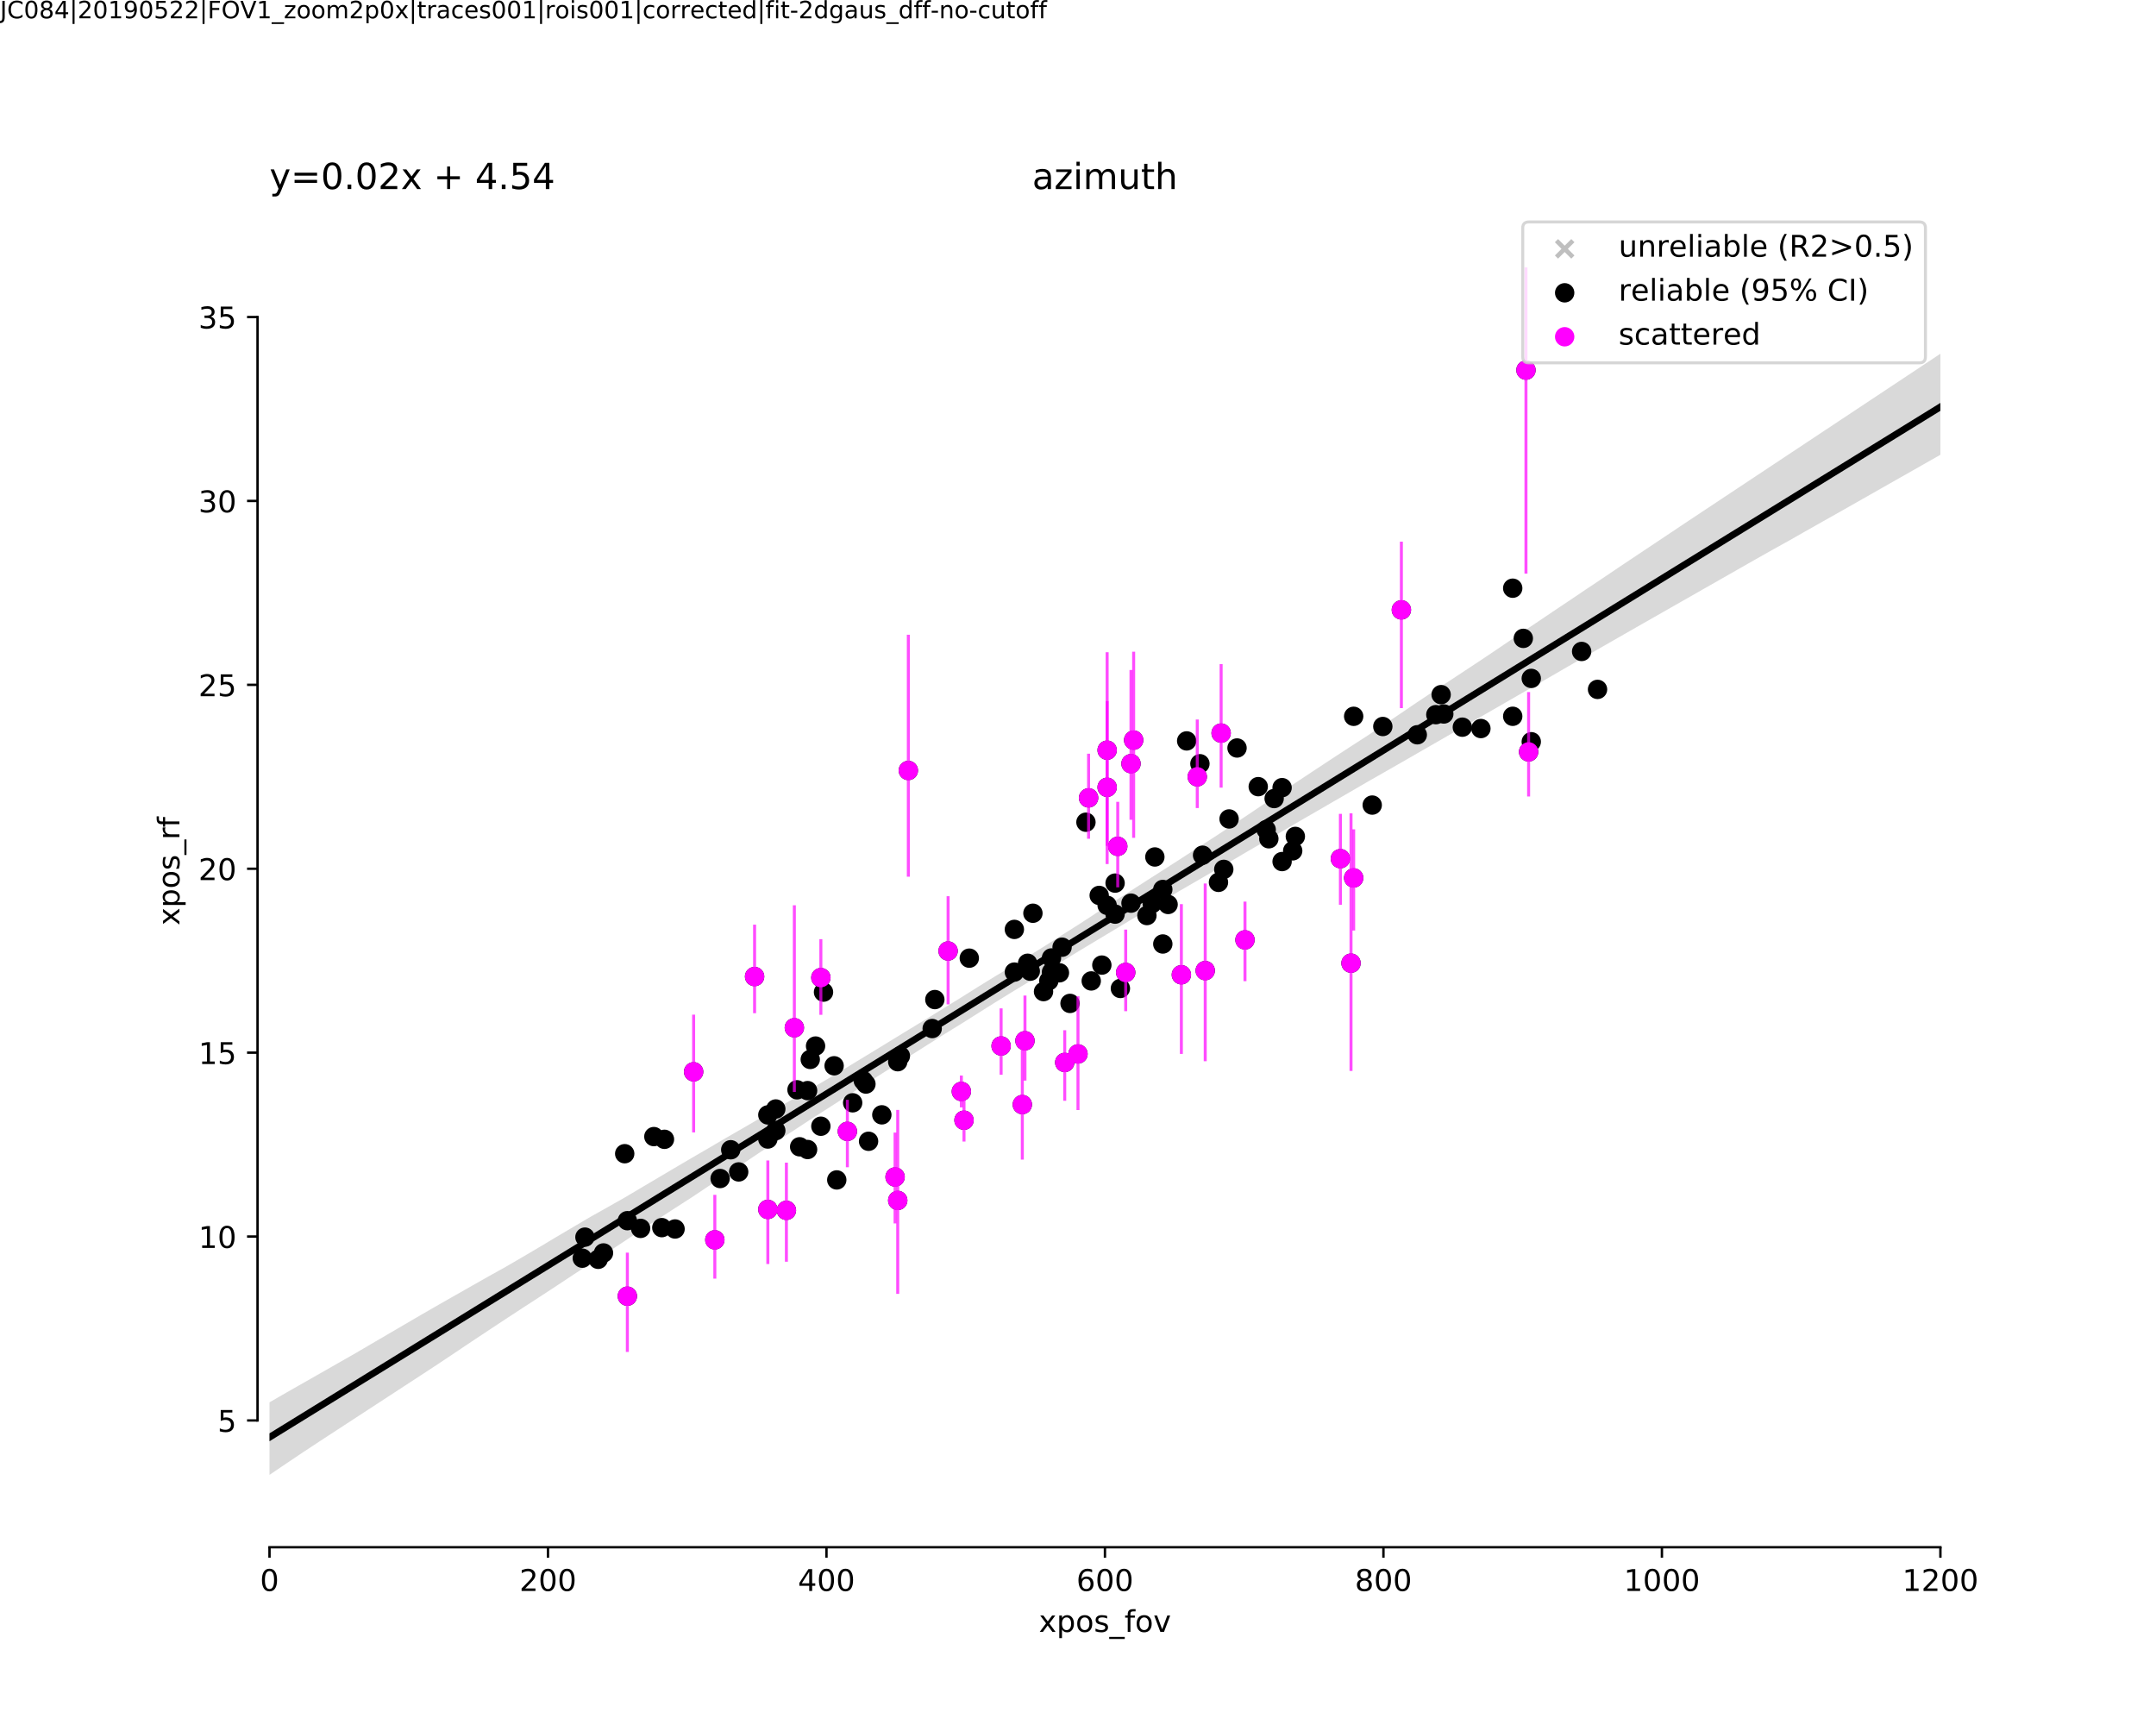 <?xml version="1.0" encoding="utf-8" standalone="no"?>
<!DOCTYPE svg PUBLIC "-//W3C//DTD SVG 1.1//EN"
  "http://www.w3.org/Graphics/SVG/1.1/DTD/svg11.dtd">
<!-- Created with matplotlib (http://matplotlib.org/) -->
<svg height="576pt" version="1.1" viewBox="0 0 720 576" width="720pt" xmlns="http://www.w3.org/2000/svg" xmlns:xlink="http://www.w3.org/1999/xlink">
 <defs>
  <style type="text/css">
*{stroke-linecap:butt;stroke-linejoin:round;}
  </style>
 </defs>
 <g id="figure_1">
  <g id="patch_1">
   <path d="M 0 576 
L 720 576 
L 720 0 
L 0 0 
z
" style="fill:#ffffff;"/>
  </g>
  <g id="axes_1">
   <g id="patch_2">
    <path d="M 90 512.64 
L 648 512.64 
L 648 69.12 
L 90 69.12 
z
" style="fill:#ffffff;"/>
   </g>
   <g id="PathCollection_1"/>
   <g id="PathCollection_2">
    <defs>
     <path d="M 0 2.739 
C 0.726 2.739 1.423 2.45 1.936 1.936 
C 2.45 1.423 2.739 0.726 2.739 0 
C 2.739 -0.726 2.45 -1.423 1.936 -1.936 
C 1.423 -2.45 0.726 -2.739 0 -2.739 
C -0.726 -2.739 -1.423 -2.45 -1.936 -1.936 
C -2.45 -1.423 -2.739 -0.726 -2.739 0 
C -2.739 0.726 -2.45 1.423 -1.936 1.936 
C -1.423 2.45 -0.726 2.739 0 2.739 
z
" id="m2db59aeb47" style="stroke:#000000;"/>
    </defs>
    <g clip-path="url(#p445b9d5137)">
     <use style="stroke:#000000;" x="533.5" xlink:href="#m2db59aeb47" y="230.197"/>
     <use style="stroke:#000000;" x="505.172" xlink:href="#m2db59aeb47" y="196.409"/>
     <use style="stroke:#000000;" x="451.173" xlink:href="#m2db59aeb47" y="321.61"/>
     <use style="stroke:#000000;" x="461.796" xlink:href="#m2db59aeb47" y="242.588"/>
     <use style="stroke:#000000;" x="452.059" xlink:href="#m2db59aeb47" y="239.187"/>
     <use style="stroke:#000000;" x="458.255" xlink:href="#m2db59aeb47" y="268.826"/>
     <use style="stroke:#000000;" x="447.633" xlink:href="#m2db59aeb47" y="286.718"/>
     <use style="stroke:#000000;" x="452.059" xlink:href="#m2db59aeb47" y="293.147"/>
     <use style="stroke:#000000;" x="473.304" xlink:href="#m2db59aeb47" y="245.352"/>
     <use style="stroke:#000000;" x="481.271" xlink:href="#m2db59aeb47" y="231.95"/>
     <use style="stroke:#000000;" x="482.156" xlink:href="#m2db59aeb47" y="238.406"/>
     <use style="stroke:#000000;" x="494.55" xlink:href="#m2db59aeb47" y="243.273"/>
     <use style="stroke:#000000;" x="511.369" xlink:href="#m2db59aeb47" y="247.674"/>
     <use style="stroke:#000000;" x="528.188" xlink:href="#m2db59aeb47" y="217.528"/>
     <use style="stroke:#000000;" x="510.484" xlink:href="#m2db59aeb47" y="251.066"/>
     <use style="stroke:#000000;" x="505.172" xlink:href="#m2db59aeb47" y="239.179"/>
     <use style="stroke:#000000;" x="488.353" xlink:href="#m2db59aeb47" y="242.814"/>
     <use style="stroke:#000000;" x="511.369" xlink:href="#m2db59aeb47" y="226.529"/>
     <use style="stroke:#000000;" x="508.713" xlink:href="#m2db59aeb47" y="213.161"/>
     <use style="stroke:#000000;" x="509.599" xlink:href="#m2db59aeb47" y="123.586"/>
     <use style="stroke:#000000;" x="467.993" xlink:href="#m2db59aeb47" y="203.646"/>
     <use style="stroke:#000000;" x="400.715" xlink:href="#m2db59aeb47" y="255.025"/>
     <use style="stroke:#000000;" x="383.011" xlink:href="#m2db59aeb47" y="305.714"/>
     <use style="stroke:#000000;" x="428.157" xlink:href="#m2db59aeb47" y="287.688"/>
     <use style="stroke:#000000;" x="432.584" xlink:href="#m2db59aeb47" y="279.292"/>
     <use style="stroke:#000000;" x="423.731" xlink:href="#m2db59aeb47" y="280.075"/>
     <use style="stroke:#000000;" x="422.846" xlink:href="#m2db59aeb47" y="277.046"/>
     <use style="stroke:#000000;" x="428.157" xlink:href="#m2db59aeb47" y="263.005"/>
     <use style="stroke:#000000;" x="425.502" xlink:href="#m2db59aeb47" y="266.647"/>
     <use style="stroke:#000000;" x="479.501" xlink:href="#m2db59aeb47" y="238.637"/>
     <use style="stroke:#000000;" x="401.601" xlink:href="#m2db59aeb47" y="285.568"/>
     <use style="stroke:#000000;" x="396.289" xlink:href="#m2db59aeb47" y="247.399"/>
     <use style="stroke:#000000;" x="407.797" xlink:href="#m2db59aeb47" y="244.788"/>
     <use style="stroke:#000000;" x="388.322" xlink:href="#m2db59aeb47" y="297.003"/>
     <use style="stroke:#000000;" x="385.666" xlink:href="#m2db59aeb47" y="286.154"/>
     <use style="stroke:#000000;" x="377.699" xlink:href="#m2db59aeb47" y="254.997"/>
     <use style="stroke:#000000;" x="378.585" xlink:href="#m2db59aeb47" y="247.142"/>
     <use style="stroke:#000000;" x="369.732" xlink:href="#m2db59aeb47" y="250.496"/>
     <use style="stroke:#000000;" x="362.651" xlink:href="#m2db59aeb47" y="274.548"/>
     <use style="stroke:#000000;" x="348.487" xlink:href="#m2db59aeb47" y="331.109"/>
     <use style="stroke:#000000;" x="338.749" xlink:href="#m2db59aeb47" y="310.342"/>
     <use style="stroke:#000000;" x="323.7" xlink:href="#m2db59aeb47" y="319.942"/>
     <use style="stroke:#000000;" x="303.34" xlink:href="#m2db59aeb47" y="257.277"/>
     <use style="stroke:#000000;" x="300.684" xlink:href="#m2db59aeb47" y="352.588"/>
     <use style="stroke:#000000;" x="299.799" xlink:href="#m2db59aeb47" y="354.518"/>
     <use style="stroke:#000000;" x="209.506" xlink:href="#m2db59aeb47" y="407.604"/>
     <use style="stroke:#000000;" x="384.781" xlink:href="#m2db59aeb47" y="301.715"/>
     <use style="stroke:#000000;" x="367.077" xlink:href="#m2db59aeb47" y="298.995"/>
     <use style="stroke:#000000;" x="399.83" xlink:href="#m2db59aeb47" y="259.385"/>
     <use style="stroke:#000000;" x="372.388" xlink:href="#m2db59aeb47" y="294.884"/>
     <use style="stroke:#000000;" x="363.536" xlink:href="#m2db59aeb47" y="266.422"/>
     <use style="stroke:#000000;" x="355.569" xlink:href="#m2db59aeb47" y="354.77"/>
     <use style="stroke:#000000;" x="364.421" xlink:href="#m2db59aeb47" y="327.547"/>
     <use style="stroke:#000000;" x="402.486" xlink:href="#m2db59aeb47" y="324.1"/>
     <use style="stroke:#000000;" x="369.732" xlink:href="#m2db59aeb47" y="302.3"/>
     <use style="stroke:#000000;" x="343.175" xlink:href="#m2db59aeb47" y="321.645"/>
     <use style="stroke:#000000;" x="373.273" xlink:href="#m2db59aeb47" y="282.609"/>
     <use style="stroke:#000000;" x="367.962" xlink:href="#m2db59aeb47" y="322.257"/>
     <use style="stroke:#000000;" x="394.519" xlink:href="#m2db59aeb47" y="325.485"/>
     <use style="stroke:#000000;" x="420.19" xlink:href="#m2db59aeb47" y="262.674"/>
     <use style="stroke:#000000;" x="388.322" xlink:href="#m2db59aeb47" y="315.208"/>
     <use style="stroke:#000000;" x="375.929" xlink:href="#m2db59aeb47" y="324.714"/>
     <use style="stroke:#000000;" x="431.698" xlink:href="#m2db59aeb47" y="284.104"/>
     <use style="stroke:#000000;" x="413.109" xlink:href="#m2db59aeb47" y="249.763"/>
     <use style="stroke:#000000;" x="415.764" xlink:href="#m2db59aeb47" y="313.835"/>
     <use style="stroke:#000000;" x="406.912" xlink:href="#m2db59aeb47" y="294.629"/>
     <use style="stroke:#000000;" x="408.682" xlink:href="#m2db59aeb47" y="290.296"/>
     <use style="stroke:#000000;" x="390.093" xlink:href="#m2db59aeb47" y="302.014"/>
     <use style="stroke:#000000;" x="410.453" xlink:href="#m2db59aeb47" y="273.457"/>
     <use style="stroke:#000000;" x="377.699" xlink:href="#m2db59aeb47" y="301.569"/>
     <use style="stroke:#000000;" x="372.388" xlink:href="#m2db59aeb47" y="305.238"/>
     <use style="stroke:#000000;" x="369.732" xlink:href="#m2db59aeb47" y="262.886"/>
     <use style="stroke:#000000;" x="354.683" xlink:href="#m2db59aeb47" y="316.284"/>
     <use style="stroke:#000000;" x="344.946" xlink:href="#m2db59aeb47" y="304.945"/>
     <use style="stroke:#000000;" x="353.798" xlink:href="#m2db59aeb47" y="324.83"/>
     <use style="stroke:#000000;" x="351.143" xlink:href="#m2db59aeb47" y="319.874"/>
     <use style="stroke:#000000;" x="341.405" xlink:href="#m2db59aeb47" y="368.83"/>
     <use style="stroke:#000000;" x="357.339" xlink:href="#m2db59aeb47" y="335.052"/>
     <use style="stroke:#000000;" x="351.143" xlink:href="#m2db59aeb47" y="324.6"/>
     <use style="stroke:#000000;" x="350.257" xlink:href="#m2db59aeb47" y="327.494"/>
     <use style="stroke:#000000;" x="359.995" xlink:href="#m2db59aeb47" y="351.927"/>
     <use style="stroke:#000000;" x="342.29" xlink:href="#m2db59aeb47" y="347.518"/>
     <use style="stroke:#000000;" x="321.045" xlink:href="#m2db59aeb47" y="364.452"/>
     <use style="stroke:#000000;" x="321.93" xlink:href="#m2db59aeb47" y="374.056"/>
     <use style="stroke:#000000;" x="334.323" xlink:href="#m2db59aeb47" y="349.262"/>
     <use style="stroke:#000000;" x="298.914" xlink:href="#m2db59aeb47" y="393.009"/>
     <use style="stroke:#000000;" x="288.291" xlink:href="#m2db59aeb47" y="360.83"/>
     <use style="stroke:#000000;" x="272.357" xlink:href="#m2db59aeb47" y="349.289"/>
     <use style="stroke:#000000;" x="269.701" xlink:href="#m2db59aeb47" y="364.167"/>
     <use style="stroke:#000000;" x="289.177" xlink:href="#m2db59aeb47" y="361.979"/>
     <use style="stroke:#000000;" x="267.046" xlink:href="#m2db59aeb47" y="382.928"/>
     <use style="stroke:#000000;" x="269.701" xlink:href="#m2db59aeb47" y="383.836"/>
     <use style="stroke:#000000;" x="256.423" xlink:href="#m2db59aeb47" y="403.842"/>
     <use style="stroke:#000000;" x="262.62" xlink:href="#m2db59aeb47" y="404.15"/>
     <use style="stroke:#000000;" x="256.423" xlink:href="#m2db59aeb47" y="372.287"/>
     <use style="stroke:#000000;" x="213.932" xlink:href="#m2db59aeb47" y="410.174"/>
     <use style="stroke:#000000;" x="221.014" xlink:href="#m2db59aeb47" y="409.922"/>
     <use style="stroke:#000000;" x="240.489" xlink:href="#m2db59aeb47" y="393.523"/>
     <use style="stroke:#000000;" x="256.423" xlink:href="#m2db59aeb47" y="380.332"/>
     <use style="stroke:#000000;" x="265.275" xlink:href="#m2db59aeb47" y="343.175"/>
     <use style="stroke:#000000;" x="274.128" xlink:href="#m2db59aeb47" y="376.063"/>
     <use style="stroke:#000000;" x="218.358" xlink:href="#m2db59aeb47" y="379.523"/>
     <use style="stroke:#000000;" x="275.013" xlink:href="#m2db59aeb47" y="331.279"/>
     <use style="stroke:#000000;" x="208.621" xlink:href="#m2db59aeb47" y="385.239"/>
     <use style="stroke:#000000;" x="221.899" xlink:href="#m2db59aeb47" y="380.433"/>
     <use style="stroke:#000000;" x="201.539" xlink:href="#m2db59aeb47" y="418.372"/>
     <use style="stroke:#000000;" x="290.062" xlink:href="#m2db59aeb47" y="381.089"/>
     <use style="stroke:#000000;" x="284.75" xlink:href="#m2db59aeb47" y="368.24"/>
     <use style="stroke:#000000;" x="278.554" xlink:href="#m2db59aeb47" y="355.88"/>
     <use style="stroke:#000000;" x="316.619" xlink:href="#m2db59aeb47" y="317.552"/>
     <use style="stroke:#000000;" x="299.799" xlink:href="#m2db59aeb47" y="400.839"/>
     <use style="stroke:#000000;" x="294.488" xlink:href="#m2db59aeb47" y="372.258"/>
     <use style="stroke:#000000;" x="312.192" xlink:href="#m2db59aeb47" y="333.77"/>
     <use style="stroke:#000000;" x="270.587" xlink:href="#m2db59aeb47" y="353.758"/>
     <use style="stroke:#000000;" x="274.128" xlink:href="#m2db59aeb47" y="326.44"/>
     <use style="stroke:#000000;" x="244.03" xlink:href="#m2db59aeb47" y="383.92"/>
     <use style="stroke:#000000;" x="246.686" xlink:href="#m2db59aeb47" y="391.323"/>
     <use style="stroke:#000000;" x="238.718" xlink:href="#m2db59aeb47" y="414.001"/>
     <use style="stroke:#000000;" x="266.161" xlink:href="#m2db59aeb47" y="363.894"/>
     <use style="stroke:#000000;" x="259.079" xlink:href="#m2db59aeb47" y="377.529"/>
     <use style="stroke:#000000;" x="251.997" xlink:href="#m2db59aeb47" y="326.084"/>
     <use style="stroke:#000000;" x="282.98" xlink:href="#m2db59aeb47" y="377.78"/>
     <use style="stroke:#000000;" x="199.768" xlink:href="#m2db59aeb47" y="420.502"/>
     <use style="stroke:#000000;" x="194.457" xlink:href="#m2db59aeb47" y="420.122"/>
     <use style="stroke:#000000;" x="231.637" xlink:href="#m2db59aeb47" y="357.887"/>
     <use style="stroke:#000000;" x="225.44" xlink:href="#m2db59aeb47" y="410.375"/>
     <use style="stroke:#000000;" x="209.506" xlink:href="#m2db59aeb47" y="432.809"/>
     <use style="stroke:#000000;" x="259.079" xlink:href="#m2db59aeb47" y="370.304"/>
     <use style="stroke:#000000;" x="195.342" xlink:href="#m2db59aeb47" y="413.095"/>
     <use style="stroke:#000000;" x="279.439" xlink:href="#m2db59aeb47" y="393.992"/>
     <use style="stroke:#000000;" x="311.307" xlink:href="#m2db59aeb47" y="343.447"/>
     <use style="stroke:#000000;" x="338.749" xlink:href="#m2db59aeb47" y="324.594"/>
     <use style="stroke:#000000;" x="344.061" xlink:href="#m2db59aeb47" y="324.294"/>
     <use style="stroke:#000000;" x="374.158" xlink:href="#m2db59aeb47" y="330.056"/>
    </g>
   </g>
   <g id="PolyCollection_1">
    <path clip-path="url(#p445b9d5137)" d="M 90 468.263 
L 90 492.48 
L 95.636 488.66 
L 101.273 484.883 
L 106.909 481.166 
L 112.545 477.49 
L 118.182 473.815 
L 123.818 470.139 
L 129.455 466.464 
L 135.091 462.788 
L 140.727 459.113 
L 146.364 455.415 
L 152 451.653 
L 157.636 447.879 
L 163.273 444.139 
L 168.909 440.421 
L 174.545 436.73 
L 180.182 433.071 
L 185.818 429.384 
L 191.455 425.652 
L 197.091 421.961 
L 202.727 418.269 
L 208.364 414.574 
L 214 410.765 
L 219.636 407.158 
L 225.273 403.498 
L 230.909 399.877 
L 236.545 396.114 
L 242.182 392.422 
L 247.818 388.78 
L 253.455 384.994 
L 259.091 381.313 
L 264.727 377.697 
L 270.364 373.998 
L 276 370.4 
L 281.636 366.772 
L 287.273 363.16 
L 292.909 359.506 
L 298.545 355.931 
L 304.182 352.396 
L 309.818 348.831 
L 315.455 345.268 
L 321.091 341.809 
L 326.727 338.252 
L 332.364 334.702 
L 338 331.231 
L 343.636 327.807 
L 349.273 324.261 
L 354.909 320.872 
L 360.545 317.427 
L 366.182 314.039 
L 371.818 310.656 
L 377.455 307.274 
L 383.091 303.889 
L 388.727 300.507 
L 394.364 297.23 
L 400 293.961 
L 405.636 290.698 
L 411.273 287.448 
L 416.909 284.122 
L 422.545 280.876 
L 428.182 277.598 
L 433.818 274.288 
L 439.455 271.046 
L 445.091 267.779 
L 450.727 264.525 
L 456.364 261.243 
L 462 258.028 
L 467.636 254.809 
L 473.273 251.565 
L 478.909 248.321 
L 484.545 245.078 
L 490.182 241.834 
L 495.818 238.59 
L 501.455 235.346 
L 507.091 232.101 
L 512.727 228.855 
L 518.364 225.609 
L 524 222.346 
L 529.636 219.093 
L 535.273 215.861 
L 540.909 212.63 
L 546.545 209.409 
L 552.182 206.197 
L 557.818 202.986 
L 563.455 199.775 
L 569.091 196.563 
L 574.727 193.352 
L 580.364 190.141 
L 586 186.929 
L 591.636 183.743 
L 597.273 180.623 
L 602.909 177.414 
L 608.545 174.227 
L 614.182 171.055 
L 619.818 167.856 
L 625.455 164.656 
L 631.091 161.456 
L 636.727 158.256 
L 642.364 155.056 
L 648 151.855 
L 648 118.115 
L 648 118.115 
L 642.364 121.854 
L 636.727 125.592 
L 631.091 129.33 
L 625.455 133.068 
L 619.818 136.807 
L 614.182 140.545 
L 608.545 144.283 
L 602.909 148.021 
L 597.273 151.76 
L 591.636 155.498 
L 586 159.236 
L 580.364 162.974 
L 574.727 166.713 
L 569.091 170.451 
L 563.455 174.189 
L 557.818 177.955 
L 552.182 181.715 
L 546.545 185.475 
L 540.909 189.237 
L 535.273 193.04 
L 529.636 196.804 
L 524 200.604 
L 518.364 204.369 
L 512.727 208.173 
L 507.091 211.945 
L 501.455 215.783 
L 495.818 219.587 
L 490.182 223.318 
L 484.545 227.025 
L 478.909 230.732 
L 473.273 234.468 
L 467.636 238.298 
L 462 242.088 
L 456.364 245.847 
L 450.727 249.475 
L 445.091 253.166 
L 439.455 256.872 
L 433.818 260.602 
L 428.182 264.384 
L 422.545 268.17 
L 416.909 271.957 
L 411.273 275.73 
L 405.636 279.424 
L 400 283.059 
L 394.364 286.717 
L 388.727 290.337 
L 383.091 293.936 
L 377.455 297.561 
L 371.818 301.156 
L 366.182 304.812 
L 360.545 308.497 
L 354.909 312.062 
L 349.273 315.655 
L 343.636 319.167 
L 338 322.602 
L 332.364 325.979 
L 326.727 329.455 
L 321.091 332.994 
L 315.455 336.475 
L 309.818 339.965 
L 304.182 343.388 
L 298.545 346.827 
L 292.909 350.287 
L 287.273 353.704 
L 281.636 357.137 
L 276 360.506 
L 270.364 363.788 
L 264.727 367.021 
L 259.091 370.247 
L 253.455 373.597 
L 247.818 376.873 
L 242.182 380.115 
L 236.545 383.429 
L 230.909 386.699 
L 225.273 390.017 
L 219.636 393.351 
L 214 396.684 
L 208.364 400.02 
L 202.727 403.208 
L 197.091 406.371 
L 191.455 409.696 
L 185.818 413.023 
L 180.182 416.397 
L 174.545 419.719 
L 168.909 422.997 
L 163.273 426.135 
L 157.636 429.328 
L 152 432.531 
L 146.364 435.736 
L 140.727 438.983 
L 135.091 442.276 
L 129.455 445.57 
L 123.818 448.864 
L 118.182 452.16 
L 112.545 455.373 
L 106.909 458.591 
L 101.273 461.793 
L 95.636 465.001 
L 90 468.263 
z
" style="fill-opacity:0.15;"/>
   </g>
   <g id="PathCollection_3">
    <defs>
     <path d="M 0 2.739 
C 0.726 2.739 1.423 2.45 1.936 1.936 
C 2.45 1.423 2.739 0.726 2.739 0 
C 2.739 -0.726 2.45 -1.423 1.936 -1.936 
C 1.423 -2.45 0.726 -2.739 0 -2.739 
C -0.726 -2.739 -1.423 -2.45 -1.936 -1.936 
C -2.45 -1.423 -2.739 -0.726 -2.739 0 
C -2.739 0.726 -2.45 1.423 -1.936 1.936 
C -1.423 2.45 -0.726 2.739 0 2.739 
z
" id="m4c4693f1e5" style="stroke:#ff00ff;"/>
    </defs>
    <g clip-path="url(#p445b9d5137)">
     <use style="fill:#ff00ff;stroke:#ff00ff;" x="451.173" xlink:href="#m4c4693f1e5" y="321.61"/>
     <use style="fill:#ff00ff;stroke:#ff00ff;" x="447.633" xlink:href="#m4c4693f1e5" y="286.718"/>
     <use style="fill:#ff00ff;stroke:#ff00ff;" x="452.059" xlink:href="#m4c4693f1e5" y="293.147"/>
     <use style="fill:#ff00ff;stroke:#ff00ff;" x="510.484" xlink:href="#m4c4693f1e5" y="251.066"/>
     <use style="fill:#ff00ff;stroke:#ff00ff;" x="509.599" xlink:href="#m4c4693f1e5" y="123.586"/>
     <use style="fill:#ff00ff;stroke:#ff00ff;" x="467.993" xlink:href="#m4c4693f1e5" y="203.646"/>
     <use style="fill:#ff00ff;stroke:#ff00ff;" x="407.797" xlink:href="#m4c4693f1e5" y="244.788"/>
     <use style="fill:#ff00ff;stroke:#ff00ff;" x="377.699" xlink:href="#m4c4693f1e5" y="254.997"/>
     <use style="fill:#ff00ff;stroke:#ff00ff;" x="378.585" xlink:href="#m4c4693f1e5" y="247.142"/>
     <use style="fill:#ff00ff;stroke:#ff00ff;" x="369.732" xlink:href="#m4c4693f1e5" y="250.496"/>
     <use style="fill:#ff00ff;stroke:#ff00ff;" x="303.34" xlink:href="#m4c4693f1e5" y="257.277"/>
     <use style="fill:#ff00ff;stroke:#ff00ff;" x="399.83" xlink:href="#m4c4693f1e5" y="259.385"/>
     <use style="fill:#ff00ff;stroke:#ff00ff;" x="363.536" xlink:href="#m4c4693f1e5" y="266.422"/>
     <use style="fill:#ff00ff;stroke:#ff00ff;" x="355.569" xlink:href="#m4c4693f1e5" y="354.77"/>
     <use style="fill:#ff00ff;stroke:#ff00ff;" x="402.486" xlink:href="#m4c4693f1e5" y="324.1"/>
     <use style="fill:#ff00ff;stroke:#ff00ff;" x="373.273" xlink:href="#m4c4693f1e5" y="282.609"/>
     <use style="fill:#ff00ff;stroke:#ff00ff;" x="394.519" xlink:href="#m4c4693f1e5" y="325.485"/>
     <use style="fill:#ff00ff;stroke:#ff00ff;" x="375.929" xlink:href="#m4c4693f1e5" y="324.714"/>
     <use style="fill:#ff00ff;stroke:#ff00ff;" x="415.764" xlink:href="#m4c4693f1e5" y="313.835"/>
     <use style="fill:#ff00ff;stroke:#ff00ff;" x="369.732" xlink:href="#m4c4693f1e5" y="262.886"/>
     <use style="fill:#ff00ff;stroke:#ff00ff;" x="341.405" xlink:href="#m4c4693f1e5" y="368.83"/>
     <use style="fill:#ff00ff;stroke:#ff00ff;" x="359.995" xlink:href="#m4c4693f1e5" y="351.927"/>
     <use style="fill:#ff00ff;stroke:#ff00ff;" x="342.29" xlink:href="#m4c4693f1e5" y="347.518"/>
     <use style="fill:#ff00ff;stroke:#ff00ff;" x="321.045" xlink:href="#m4c4693f1e5" y="364.452"/>
     <use style="fill:#ff00ff;stroke:#ff00ff;" x="321.93" xlink:href="#m4c4693f1e5" y="374.056"/>
     <use style="fill:#ff00ff;stroke:#ff00ff;" x="334.323" xlink:href="#m4c4693f1e5" y="349.262"/>
     <use style="fill:#ff00ff;stroke:#ff00ff;" x="298.914" xlink:href="#m4c4693f1e5" y="393.009"/>
     <use style="fill:#ff00ff;stroke:#ff00ff;" x="256.423" xlink:href="#m4c4693f1e5" y="403.842"/>
     <use style="fill:#ff00ff;stroke:#ff00ff;" x="262.62" xlink:href="#m4c4693f1e5" y="404.15"/>
     <use style="fill:#ff00ff;stroke:#ff00ff;" x="265.275" xlink:href="#m4c4693f1e5" y="343.175"/>
     <use style="fill:#ff00ff;stroke:#ff00ff;" x="316.619" xlink:href="#m4c4693f1e5" y="317.552"/>
     <use style="fill:#ff00ff;stroke:#ff00ff;" x="299.799" xlink:href="#m4c4693f1e5" y="400.839"/>
     <use style="fill:#ff00ff;stroke:#ff00ff;" x="274.128" xlink:href="#m4c4693f1e5" y="326.44"/>
     <use style="fill:#ff00ff;stroke:#ff00ff;" x="238.718" xlink:href="#m4c4693f1e5" y="414.001"/>
     <use style="fill:#ff00ff;stroke:#ff00ff;" x="251.997" xlink:href="#m4c4693f1e5" y="326.084"/>
     <use style="fill:#ff00ff;stroke:#ff00ff;" x="282.98" xlink:href="#m4c4693f1e5" y="377.78"/>
     <use style="fill:#ff00ff;stroke:#ff00ff;" x="231.637" xlink:href="#m4c4693f1e5" y="357.887"/>
     <use style="fill:#ff00ff;stroke:#ff00ff;" x="209.506" xlink:href="#m4c4693f1e5" y="432.809"/>
    </g>
   </g>
   <g id="matplotlib.axis_1">
    <g id="xtick_1">
     <g id="line2d_1">
      <defs>
       <path d="M 0 0 
L 0 3.5 
" id="m1a793eaf25" style="stroke:#000000;stroke-width:0.8;"/>
      </defs>
      <g>
       <use style="stroke:#000000;stroke-width:0.8;" x="90" xlink:href="#m1a793eaf25" y="516.64"/>
      </g>
     </g>
     <g id="text_1">
      <!-- 0 -->
      <defs>
       <path d="M 31.781 66.406 
Q 24.172 66.406 20.328 58.906 
Q 16.5 51.422 16.5 36.375 
Q 16.5 21.391 20.328 13.891 
Q 24.172 6.391 31.781 6.391 
Q 39.453 6.391 43.281 13.891 
Q 47.125 21.391 47.125 36.375 
Q 47.125 51.422 43.281 58.906 
Q 39.453 66.406 31.781 66.406 
z
M 31.781 74.219 
Q 44.047 74.219 50.516 64.516 
Q 56.984 54.828 56.984 36.375 
Q 56.984 17.969 50.516 8.266 
Q 44.047 -1.422 31.781 -1.422 
Q 19.531 -1.422 13.062 8.266 
Q 6.594 17.969 6.594 36.375 
Q 6.594 54.828 13.062 64.516 
Q 19.531 74.219 31.781 74.219 
z
" id="DejaVuSans-30"/>
      </defs>
      <g transform="translate(86.819 531.238)scale(0.1 -0.1)">
       <use xlink:href="#DejaVuSans-30"/>
      </g>
     </g>
    </g>
    <g id="xtick_2">
     <g id="line2d_2">
      <g>
       <use style="stroke:#000000;stroke-width:0.8;" x="183" xlink:href="#m1a793eaf25" y="516.64"/>
      </g>
     </g>
     <g id="text_2">
      <!-- 200 -->
      <defs>
       <path d="M 19.188 8.297 
L 53.609 8.297 
L 53.609 0 
L 7.328 0 
L 7.328 8.297 
Q 12.938 14.109 22.625 23.891 
Q 32.328 33.688 34.812 36.531 
Q 39.547 41.844 41.422 45.531 
Q 43.312 49.219 43.312 52.781 
Q 43.312 58.594 39.234 62.25 
Q 35.156 65.922 28.609 65.922 
Q 23.969 65.922 18.812 64.312 
Q 13.672 62.703 7.812 59.422 
L 7.812 69.391 
Q 13.766 71.781 18.938 73 
Q 24.125 74.219 28.422 74.219 
Q 39.75 74.219 46.484 68.547 
Q 53.219 62.891 53.219 53.422 
Q 53.219 48.922 51.531 44.891 
Q 49.859 40.875 45.406 35.406 
Q 44.188 33.984 37.641 27.219 
Q 31.109 20.453 19.188 8.297 
z
" id="DejaVuSans-32"/>
      </defs>
      <g transform="translate(173.456 531.238)scale(0.1 -0.1)">
       <use xlink:href="#DejaVuSans-32"/>
       <use x="63.623" xlink:href="#DejaVuSans-30"/>
       <use x="127.246" xlink:href="#DejaVuSans-30"/>
      </g>
     </g>
    </g>
    <g id="xtick_3">
     <g id="line2d_3">
      <g>
       <use style="stroke:#000000;stroke-width:0.8;" x="276" xlink:href="#m1a793eaf25" y="516.64"/>
      </g>
     </g>
     <g id="text_3">
      <!-- 400 -->
      <defs>
       <path d="M 37.797 64.312 
L 12.891 25.391 
L 37.797 25.391 
z
M 35.203 72.906 
L 47.609 72.906 
L 47.609 25.391 
L 58.016 25.391 
L 58.016 17.188 
L 47.609 17.188 
L 47.609 0 
L 37.797 0 
L 37.797 17.188 
L 4.891 17.188 
L 4.891 26.703 
z
" id="DejaVuSans-34"/>
      </defs>
      <g transform="translate(266.456 531.238)scale(0.1 -0.1)">
       <use xlink:href="#DejaVuSans-34"/>
       <use x="63.623" xlink:href="#DejaVuSans-30"/>
       <use x="127.246" xlink:href="#DejaVuSans-30"/>
      </g>
     </g>
    </g>
    <g id="xtick_4">
     <g id="line2d_4">
      <g>
       <use style="stroke:#000000;stroke-width:0.8;" x="369" xlink:href="#m1a793eaf25" y="516.64"/>
      </g>
     </g>
     <g id="text_4">
      <!-- 600 -->
      <defs>
       <path d="M 33.016 40.375 
Q 26.375 40.375 22.484 35.828 
Q 18.609 31.297 18.609 23.391 
Q 18.609 15.531 22.484 10.953 
Q 26.375 6.391 33.016 6.391 
Q 39.656 6.391 43.531 10.953 
Q 47.406 15.531 47.406 23.391 
Q 47.406 31.297 43.531 35.828 
Q 39.656 40.375 33.016 40.375 
z
M 52.594 71.297 
L 52.594 62.312 
Q 48.875 64.062 45.094 64.984 
Q 41.312 65.922 37.594 65.922 
Q 27.828 65.922 22.672 59.328 
Q 17.531 52.734 16.797 39.406 
Q 19.672 43.656 24.016 45.922 
Q 28.375 48.188 33.594 48.188 
Q 44.578 48.188 50.953 41.516 
Q 57.328 34.859 57.328 23.391 
Q 57.328 12.156 50.688 5.359 
Q 44.047 -1.422 33.016 -1.422 
Q 20.359 -1.422 13.672 8.266 
Q 6.984 17.969 6.984 36.375 
Q 6.984 53.656 15.188 63.938 
Q 23.391 74.219 37.203 74.219 
Q 40.922 74.219 44.703 73.484 
Q 48.484 72.75 52.594 71.297 
z
" id="DejaVuSans-36"/>
      </defs>
      <g transform="translate(359.456 531.238)scale(0.1 -0.1)">
       <use xlink:href="#DejaVuSans-36"/>
       <use x="63.623" xlink:href="#DejaVuSans-30"/>
       <use x="127.246" xlink:href="#DejaVuSans-30"/>
      </g>
     </g>
    </g>
    <g id="xtick_5">
     <g id="line2d_5">
      <g>
       <use style="stroke:#000000;stroke-width:0.8;" x="462" xlink:href="#m1a793eaf25" y="516.64"/>
      </g>
     </g>
     <g id="text_5">
      <!-- 800 -->
      <defs>
       <path d="M 31.781 34.625 
Q 24.75 34.625 20.719 30.859 
Q 16.703 27.094 16.703 20.516 
Q 16.703 13.922 20.719 10.156 
Q 24.75 6.391 31.781 6.391 
Q 38.812 6.391 42.859 10.172 
Q 46.922 13.969 46.922 20.516 
Q 46.922 27.094 42.891 30.859 
Q 38.875 34.625 31.781 34.625 
z
M 21.922 38.812 
Q 15.578 40.375 12.031 44.719 
Q 8.5 49.078 8.5 55.328 
Q 8.5 64.062 14.719 69.141 
Q 20.953 74.219 31.781 74.219 
Q 42.672 74.219 48.875 69.141 
Q 55.078 64.062 55.078 55.328 
Q 55.078 49.078 51.531 44.719 
Q 48 40.375 41.703 38.812 
Q 48.828 37.156 52.797 32.312 
Q 56.781 27.484 56.781 20.516 
Q 56.781 9.906 50.312 4.234 
Q 43.844 -1.422 31.781 -1.422 
Q 19.734 -1.422 13.25 4.234 
Q 6.781 9.906 6.781 20.516 
Q 6.781 27.484 10.781 32.312 
Q 14.797 37.156 21.922 38.812 
z
M 18.312 54.391 
Q 18.312 48.734 21.844 45.562 
Q 25.391 42.391 31.781 42.391 
Q 38.141 42.391 41.719 45.562 
Q 45.312 48.734 45.312 54.391 
Q 45.312 60.062 41.719 63.234 
Q 38.141 66.406 31.781 66.406 
Q 25.391 66.406 21.844 63.234 
Q 18.312 60.062 18.312 54.391 
z
" id="DejaVuSans-38"/>
      </defs>
      <g transform="translate(452.456 531.238)scale(0.1 -0.1)">
       <use xlink:href="#DejaVuSans-38"/>
       <use x="63.623" xlink:href="#DejaVuSans-30"/>
       <use x="127.246" xlink:href="#DejaVuSans-30"/>
      </g>
     </g>
    </g>
    <g id="xtick_6">
     <g id="line2d_6">
      <g>
       <use style="stroke:#000000;stroke-width:0.8;" x="555" xlink:href="#m1a793eaf25" y="516.64"/>
      </g>
     </g>
     <g id="text_6">
      <!-- 1000 -->
      <defs>
       <path d="M 12.406 8.297 
L 28.516 8.297 
L 28.516 63.922 
L 10.984 60.406 
L 10.984 69.391 
L 28.422 72.906 
L 38.281 72.906 
L 38.281 8.297 
L 54.391 8.297 
L 54.391 0 
L 12.406 0 
z
" id="DejaVuSans-31"/>
      </defs>
      <g transform="translate(542.275 531.238)scale(0.1 -0.1)">
       <use xlink:href="#DejaVuSans-31"/>
       <use x="63.623" xlink:href="#DejaVuSans-30"/>
       <use x="127.246" xlink:href="#DejaVuSans-30"/>
       <use x="190.869" xlink:href="#DejaVuSans-30"/>
      </g>
     </g>
    </g>
    <g id="xtick_7">
     <g id="line2d_7">
      <g>
       <use style="stroke:#000000;stroke-width:0.8;" x="648" xlink:href="#m1a793eaf25" y="516.64"/>
      </g>
     </g>
     <g id="text_7">
      <!-- 1200 -->
      <g transform="translate(635.275 531.238)scale(0.1 -0.1)">
       <use xlink:href="#DejaVuSans-31"/>
       <use x="63.623" xlink:href="#DejaVuSans-32"/>
       <use x="127.246" xlink:href="#DejaVuSans-30"/>
       <use x="190.869" xlink:href="#DejaVuSans-30"/>
      </g>
     </g>
    </g>
    <g id="text_8">
     <!-- xpos_fov -->
     <defs>
      <path d="M 54.891 54.688 
L 35.109 28.078 
L 55.906 0 
L 45.312 0 
L 29.391 21.484 
L 13.484 0 
L 2.875 0 
L 24.125 28.609 
L 4.688 54.688 
L 15.281 54.688 
L 29.781 35.203 
L 44.281 54.688 
z
" id="DejaVuSans-78"/>
      <path d="M 18.109 8.203 
L 18.109 -20.797 
L 9.078 -20.797 
L 9.078 54.688 
L 18.109 54.688 
L 18.109 46.391 
Q 20.953 51.266 25.266 53.625 
Q 29.594 56 35.594 56 
Q 45.562 56 51.781 48.094 
Q 58.016 40.188 58.016 27.297 
Q 58.016 14.406 51.781 6.484 
Q 45.562 -1.422 35.594 -1.422 
Q 29.594 -1.422 25.266 0.953 
Q 20.953 3.328 18.109 8.203 
z
M 48.688 27.297 
Q 48.688 37.203 44.609 42.844 
Q 40.531 48.484 33.406 48.484 
Q 26.266 48.484 22.188 42.844 
Q 18.109 37.203 18.109 27.297 
Q 18.109 17.391 22.188 11.75 
Q 26.266 6.109 33.406 6.109 
Q 40.531 6.109 44.609 11.75 
Q 48.688 17.391 48.688 27.297 
z
" id="DejaVuSans-70"/>
      <path d="M 30.609 48.391 
Q 23.391 48.391 19.188 42.75 
Q 14.984 37.109 14.984 27.297 
Q 14.984 17.484 19.156 11.844 
Q 23.344 6.203 30.609 6.203 
Q 37.797 6.203 41.984 11.859 
Q 46.188 17.531 46.188 27.297 
Q 46.188 37.016 41.984 42.703 
Q 37.797 48.391 30.609 48.391 
z
M 30.609 56 
Q 42.328 56 49.016 48.375 
Q 55.719 40.766 55.719 27.297 
Q 55.719 13.875 49.016 6.219 
Q 42.328 -1.422 30.609 -1.422 
Q 18.844 -1.422 12.172 6.219 
Q 5.516 13.875 5.516 27.297 
Q 5.516 40.766 12.172 48.375 
Q 18.844 56 30.609 56 
z
" id="DejaVuSans-6f"/>
      <path d="M 44.281 53.078 
L 44.281 44.578 
Q 40.484 46.531 36.375 47.5 
Q 32.281 48.484 27.875 48.484 
Q 21.188 48.484 17.844 46.438 
Q 14.5 44.391 14.5 40.281 
Q 14.5 37.156 16.891 35.375 
Q 19.281 33.594 26.516 31.984 
L 29.594 31.297 
Q 39.156 29.25 43.188 25.516 
Q 47.219 21.781 47.219 15.094 
Q 47.219 7.469 41.188 3.016 
Q 35.156 -1.422 24.609 -1.422 
Q 20.219 -1.422 15.453 -0.562 
Q 10.688 0.297 5.422 2 
L 5.422 11.281 
Q 10.406 8.688 15.234 7.391 
Q 20.062 6.109 24.812 6.109 
Q 31.156 6.109 34.562 8.281 
Q 37.984 10.453 37.984 14.406 
Q 37.984 18.062 35.516 20.016 
Q 33.062 21.969 24.703 23.781 
L 21.578 24.516 
Q 13.234 26.266 9.516 29.906 
Q 5.812 33.547 5.812 39.891 
Q 5.812 47.609 11.281 51.797 
Q 16.75 56 26.812 56 
Q 31.781 56 36.172 55.266 
Q 40.578 54.547 44.281 53.078 
z
" id="DejaVuSans-73"/>
      <path d="M 50.984 -16.609 
L 50.984 -23.578 
L -0.984 -23.578 
L -0.984 -16.609 
z
" id="DejaVuSans-5f"/>
      <path d="M 37.109 75.984 
L 37.109 68.5 
L 28.516 68.5 
Q 23.688 68.5 21.797 66.547 
Q 19.922 64.594 19.922 59.516 
L 19.922 54.688 
L 34.719 54.688 
L 34.719 47.703 
L 19.922 47.703 
L 19.922 0 
L 10.891 0 
L 10.891 47.703 
L 2.297 47.703 
L 2.297 54.688 
L 10.891 54.688 
L 10.891 58.5 
Q 10.891 67.625 15.141 71.797 
Q 19.391 75.984 28.609 75.984 
z
" id="DejaVuSans-66"/>
      <path d="M 2.984 54.688 
L 12.5 54.688 
L 29.594 8.797 
L 46.688 54.688 
L 56.203 54.688 
L 35.688 0 
L 23.484 0 
z
" id="DejaVuSans-76"/>
     </defs>
     <g transform="translate(346.923 544.917)scale(0.1 -0.1)">
      <use xlink:href="#DejaVuSans-78"/>
      <use x="59.18" xlink:href="#DejaVuSans-70"/>
      <use x="122.656" xlink:href="#DejaVuSans-6f"/>
      <use x="183.838" xlink:href="#DejaVuSans-73"/>
      <use x="235.938" xlink:href="#DejaVuSans-5f"/>
      <use x="285.938" xlink:href="#DejaVuSans-66"/>
      <use x="321.143" xlink:href="#DejaVuSans-6f"/>
      <use x="382.324" xlink:href="#DejaVuSans-76"/>
     </g>
    </g>
   </g>
   <g id="matplotlib.axis_2">
    <g id="ytick_1">
     <g id="line2d_8">
      <defs>
       <path d="M 0 0 
L -3.5 0 
" id="m053ef96e09" style="stroke:#000000;stroke-width:0.8;"/>
      </defs>
      <g>
       <use style="stroke:#000000;stroke-width:0.8;" x="86" xlink:href="#m053ef96e09" y="474.304"/>
      </g>
     </g>
     <g id="text_9">
      <!-- 5 -->
      <defs>
       <path d="M 10.797 72.906 
L 49.516 72.906 
L 49.516 64.594 
L 19.828 64.594 
L 19.828 46.734 
Q 21.969 47.469 24.109 47.828 
Q 26.266 48.188 28.422 48.188 
Q 40.625 48.188 47.75 41.5 
Q 54.891 34.812 54.891 23.391 
Q 54.891 11.625 47.562 5.094 
Q 40.234 -1.422 26.906 -1.422 
Q 22.312 -1.422 17.547 -0.641 
Q 12.797 0.141 7.719 1.703 
L 7.719 11.625 
Q 12.109 9.234 16.797 8.062 
Q 21.484 6.891 26.703 6.891 
Q 35.156 6.891 40.078 11.328 
Q 45.016 15.766 45.016 23.391 
Q 45.016 31 40.078 35.438 
Q 35.156 39.891 26.703 39.891 
Q 22.75 39.891 18.812 39.016 
Q 14.891 38.141 10.797 36.281 
z
" id="DejaVuSans-35"/>
      </defs>
      <g transform="translate(72.638 478.104)scale(0.1 -0.1)">
       <use xlink:href="#DejaVuSans-35"/>
      </g>
     </g>
    </g>
    <g id="ytick_2">
     <g id="line2d_9">
      <g>
       <use style="stroke:#000000;stroke-width:0.8;" x="86" xlink:href="#m053ef96e09" y="412.898"/>
      </g>
     </g>
     <g id="text_10">
      <!-- 10 -->
      <g transform="translate(66.275 416.697)scale(0.1 -0.1)">
       <use xlink:href="#DejaVuSans-31"/>
       <use x="63.623" xlink:href="#DejaVuSans-30"/>
      </g>
     </g>
    </g>
    <g id="ytick_3">
     <g id="line2d_10">
      <g>
       <use style="stroke:#000000;stroke-width:0.8;" x="86" xlink:href="#m053ef96e09" y="351.491"/>
      </g>
     </g>
     <g id="text_11">
      <!-- 15 -->
      <g transform="translate(66.275 355.29)scale(0.1 -0.1)">
       <use xlink:href="#DejaVuSans-31"/>
       <use x="63.623" xlink:href="#DejaVuSans-35"/>
      </g>
     </g>
    </g>
    <g id="ytick_4">
     <g id="line2d_11">
      <g>
       <use style="stroke:#000000;stroke-width:0.8;" x="86" xlink:href="#m053ef96e09" y="290.085"/>
      </g>
     </g>
     <g id="text_12">
      <!-- 20 -->
      <g transform="translate(66.275 293.884)scale(0.1 -0.1)">
       <use xlink:href="#DejaVuSans-32"/>
       <use x="63.623" xlink:href="#DejaVuSans-30"/>
      </g>
     </g>
    </g>
    <g id="ytick_5">
     <g id="line2d_12">
      <g>
       <use style="stroke:#000000;stroke-width:0.8;" x="86" xlink:href="#m053ef96e09" y="228.678"/>
      </g>
     </g>
     <g id="text_13">
      <!-- 25 -->
      <g transform="translate(66.275 232.477)scale(0.1 -0.1)">
       <use xlink:href="#DejaVuSans-32"/>
       <use x="63.623" xlink:href="#DejaVuSans-35"/>
      </g>
     </g>
    </g>
    <g id="ytick_6">
     <g id="line2d_13">
      <g>
       <use style="stroke:#000000;stroke-width:0.8;" x="86" xlink:href="#m053ef96e09" y="167.272"/>
      </g>
     </g>
     <g id="text_14">
      <!-- 30 -->
      <defs>
       <path d="M 40.578 39.312 
Q 47.656 37.797 51.625 33 
Q 55.609 28.219 55.609 21.188 
Q 55.609 10.406 48.188 4.484 
Q 40.766 -1.422 27.094 -1.422 
Q 22.516 -1.422 17.656 -0.516 
Q 12.797 0.391 7.625 2.203 
L 7.625 11.719 
Q 11.719 9.328 16.594 8.109 
Q 21.484 6.891 26.812 6.891 
Q 36.078 6.891 40.938 10.547 
Q 45.797 14.203 45.797 21.188 
Q 45.797 27.641 41.281 31.266 
Q 36.766 34.906 28.719 34.906 
L 20.219 34.906 
L 20.219 43.016 
L 29.109 43.016 
Q 36.375 43.016 40.234 45.922 
Q 44.094 48.828 44.094 54.297 
Q 44.094 59.906 40.109 62.906 
Q 36.141 65.922 28.719 65.922 
Q 24.656 65.922 20.016 65.031 
Q 15.375 64.156 9.812 62.312 
L 9.812 71.094 
Q 15.438 72.656 20.344 73.438 
Q 25.25 74.219 29.594 74.219 
Q 40.828 74.219 47.359 69.109 
Q 53.906 64.016 53.906 55.328 
Q 53.906 49.266 50.438 45.094 
Q 46.969 40.922 40.578 39.312 
z
" id="DejaVuSans-33"/>
      </defs>
      <g transform="translate(66.275 171.071)scale(0.1 -0.1)">
       <use xlink:href="#DejaVuSans-33"/>
       <use x="63.623" xlink:href="#DejaVuSans-30"/>
      </g>
     </g>
    </g>
    <g id="ytick_7">
     <g id="line2d_14">
      <g>
       <use style="stroke:#000000;stroke-width:0.8;" x="86" xlink:href="#m053ef96e09" y="105.865"/>
      </g>
     </g>
     <g id="text_15">
      <!-- 35 -->
      <g transform="translate(66.275 109.664)scale(0.1 -0.1)">
       <use xlink:href="#DejaVuSans-33"/>
       <use x="63.623" xlink:href="#DejaVuSans-35"/>
      </g>
     </g>
    </g>
    <g id="text_16">
     <!-- xpos_rf -->
     <defs>
      <path d="M 41.109 46.297 
Q 39.594 47.172 37.812 47.578 
Q 36.031 48 33.891 48 
Q 26.266 48 22.188 43.047 
Q 18.109 38.094 18.109 28.812 
L 18.109 0 
L 9.078 0 
L 9.078 54.688 
L 18.109 54.688 
L 18.109 46.188 
Q 20.953 51.172 25.484 53.578 
Q 30.031 56 36.531 56 
Q 37.453 56 38.578 55.875 
Q 39.703 55.766 41.062 55.516 
z
" id="DejaVuSans-72"/>
     </defs>
     <g transform="translate(59.917 308.993)rotate(-90)scale(0.1 -0.1)">
      <use xlink:href="#DejaVuSans-78"/>
      <use x="59.18" xlink:href="#DejaVuSans-70"/>
      <use x="122.656" xlink:href="#DejaVuSans-6f"/>
      <use x="183.838" xlink:href="#DejaVuSans-73"/>
      <use x="235.938" xlink:href="#DejaVuSans-5f"/>
      <use x="285.938" xlink:href="#DejaVuSans-72"/>
      <use x="327.051" xlink:href="#DejaVuSans-66"/>
     </g>
    </g>
   </g>
   <g id="LineCollection_1">
    <path clip-path="url(#p445b9d5137)" d="M 451.173 357.603 
L 451.173 271.578 
" style="fill:none;stroke:#ff00ff;stroke-opacity:0.7;"/>
    <path clip-path="url(#p445b9d5137)" d="M 447.633 302.119 
L 447.633 271.766 
" style="fill:none;stroke:#ff00ff;stroke-opacity:0.7;"/>
    <path clip-path="url(#p445b9d5137)" d="M 452.059 310.706 
L 452.059 276.93 
" style="fill:none;stroke:#ff00ff;stroke-opacity:0.7;"/>
    <path clip-path="url(#p445b9d5137)" d="M 510.484 265.959 
L 510.484 231.091 
" style="fill:none;stroke:#ff00ff;stroke-opacity:0.7;"/>
    <path clip-path="url(#p445b9d5137)" d="M 509.599 191.541 
L 509.599 89.28 
" style="fill:none;stroke:#ff00ff;stroke-opacity:0.7;"/>
    <path clip-path="url(#p445b9d5137)" d="M 467.993 236.456 
L 467.993 180.858 
" style="fill:none;stroke:#ff00ff;stroke-opacity:0.7;"/>
    <path clip-path="url(#p445b9d5137)" d="M 407.797 263.01 
L 407.797 221.734 
" style="fill:none;stroke:#ff00ff;stroke-opacity:0.7;"/>
    <path clip-path="url(#p445b9d5137)" d="M 377.699 273.73 
L 377.699 223.713 
" style="fill:none;stroke:#ff00ff;stroke-opacity:0.7;"/>
    <path clip-path="url(#p445b9d5137)" d="M 378.585 279.762 
L 378.585 217.61 
" style="fill:none;stroke:#ff00ff;stroke-opacity:0.7;"/>
    <path clip-path="url(#p445b9d5137)" d="M 369.732 282.448 
L 369.732 217.778 
" style="fill:none;stroke:#ff00ff;stroke-opacity:0.7;"/>
    <path clip-path="url(#p445b9d5137)" d="M 303.34 292.736 
L 303.34 211.949 
" style="fill:none;stroke:#ff00ff;stroke-opacity:0.7;"/>
    <path clip-path="url(#p445b9d5137)" d="M 399.83 269.822 
L 399.83 240.246 
" style="fill:none;stroke:#ff00ff;stroke-opacity:0.7;"/>
    <path clip-path="url(#p445b9d5137)" d="M 363.536 280.063 
L 363.536 251.671 
" style="fill:none;stroke:#ff00ff;stroke-opacity:0.7;"/>
    <path clip-path="url(#p445b9d5137)" d="M 355.569 367.558 
L 355.569 344.009 
" style="fill:none;stroke:#ff00ff;stroke-opacity:0.7;"/>
    <path clip-path="url(#p445b9d5137)" d="M 402.486 354.356 
L 402.486 295.002 
" style="fill:none;stroke:#ff00ff;stroke-opacity:0.7;"/>
    <path clip-path="url(#p445b9d5137)" d="M 373.273 296.301 
L 373.273 267.753 
" style="fill:none;stroke:#ff00ff;stroke-opacity:0.7;"/>
    <path clip-path="url(#p445b9d5137)" d="M 394.519 351.92 
L 394.519 301.896 
" style="fill:none;stroke:#ff00ff;stroke-opacity:0.7;"/>
    <path clip-path="url(#p445b9d5137)" d="M 375.929 337.657 
L 375.929 310.406 
" style="fill:none;stroke:#ff00ff;stroke-opacity:0.7;"/>
    <path clip-path="url(#p445b9d5137)" d="M 415.764 327.63 
L 415.764 301.048 
" style="fill:none;stroke:#ff00ff;stroke-opacity:0.7;"/>
    <path clip-path="url(#p445b9d5137)" d="M 369.732 288.52 
L 369.732 234.112 
" style="fill:none;stroke:#ff00ff;stroke-opacity:0.7;"/>
    <path clip-path="url(#p445b9d5137)" d="M 341.405 387.215 
L 341.405 349.02 
" style="fill:none;stroke:#ff00ff;stroke-opacity:0.7;"/>
    <path clip-path="url(#p445b9d5137)" d="M 359.995 370.649 
L 359.995 332.671 
" style="fill:none;stroke:#ff00ff;stroke-opacity:0.7;"/>
    <path clip-path="url(#p445b9d5137)" d="M 342.29 360.829 
L 342.29 332.427 
" style="fill:none;stroke:#ff00ff;stroke-opacity:0.7;"/>
    <path clip-path="url(#p445b9d5137)" d="M 321.045 369.767 
L 321.045 359.145 
" style="fill:none;stroke:#ff00ff;stroke-opacity:0.7;"/>
    <path clip-path="url(#p445b9d5137)" d="M 321.93 381.183 
L 321.93 366.161 
" style="fill:none;stroke:#ff00ff;stroke-opacity:0.7;"/>
    <path clip-path="url(#p445b9d5137)" d="M 334.323 358.869 
L 334.323 336.701 
" style="fill:none;stroke:#ff00ff;stroke-opacity:0.7;"/>
    <path clip-path="url(#p445b9d5137)" d="M 298.914 408.511 
L 298.914 378.19 
" style="fill:none;stroke:#ff00ff;stroke-opacity:0.7;"/>
    <path clip-path="url(#p445b9d5137)" d="M 256.423 422.081 
L 256.423 387.496 
" style="fill:none;stroke:#ff00ff;stroke-opacity:0.7;"/>
    <path clip-path="url(#p445b9d5137)" d="M 262.62 421.3 
L 262.62 388.227 
" style="fill:none;stroke:#ff00ff;stroke-opacity:0.7;"/>
    <path clip-path="url(#p445b9d5137)" d="M 265.275 364.627 
L 265.275 302.284 
" style="fill:none;stroke:#ff00ff;stroke-opacity:0.7;"/>
    <path clip-path="url(#p445b9d5137)" d="M 316.619 335.36 
L 316.619 299.253 
" style="fill:none;stroke:#ff00ff;stroke-opacity:0.7;"/>
    <path clip-path="url(#p445b9d5137)" d="M 299.799 432.039 
L 299.799 370.609 
" style="fill:none;stroke:#ff00ff;stroke-opacity:0.7;"/>
    <path clip-path="url(#p445b9d5137)" d="M 274.128 338.864 
L 274.128 313.586 
" style="fill:none;stroke:#ff00ff;stroke-opacity:0.7;"/>
    <path clip-path="url(#p445b9d5137)" d="M 238.718 426.957 
L 238.718 398.967 
" style="fill:none;stroke:#ff00ff;stroke-opacity:0.7;"/>
    <path clip-path="url(#p445b9d5137)" d="M 251.997 338.326 
L 251.997 308.758 
" style="fill:none;stroke:#ff00ff;stroke-opacity:0.7;"/>
    <path clip-path="url(#p445b9d5137)" d="M 282.98 389.767 
L 282.98 367.241 
" style="fill:none;stroke:#ff00ff;stroke-opacity:0.7;"/>
    <path clip-path="url(#p445b9d5137)" d="M 231.637 378.121 
L 231.637 338.809 
" style="fill:none;stroke:#ff00ff;stroke-opacity:0.7;"/>
    <path clip-path="url(#p445b9d5137)" d="M 209.506 451.438 
L 209.506 418.272 
" style="fill:none;stroke:#ff00ff;stroke-opacity:0.7;"/>
   </g>
   <g id="line2d_15">
    <path clip-path="url(#p445b9d5137)" d="M 90 479.93 
L 95.636 476.455 
L 101.273 472.979 
L 106.909 469.504 
L 112.545 466.028 
L 118.182 462.553 
L 123.818 459.077 
L 129.455 455.602 
L 135.091 452.127 
L 140.727 448.651 
L 146.364 445.176 
L 152 441.7 
L 157.636 438.225 
L 163.273 434.749 
L 168.909 431.274 
L 174.545 427.798 
L 180.182 424.323 
L 185.818 420.847 
L 191.455 417.372 
L 197.091 413.897 
L 202.727 410.421 
L 208.364 406.946 
L 214 403.47 
L 219.636 399.995 
L 225.273 396.519 
L 230.909 393.044 
L 236.545 389.568 
L 242.182 386.093 
L 247.818 382.617 
L 253.455 379.142 
L 259.091 375.667 
L 264.727 372.191 
L 270.364 368.716 
L 276 365.24 
L 281.636 361.765 
L 287.273 358.289 
L 292.909 354.814 
L 298.545 351.338 
L 304.182 347.863 
L 309.818 344.387 
L 315.455 340.912 
L 321.091 337.437 
L 326.727 333.961 
L 332.364 330.486 
L 338 327.01 
L 343.636 323.535 
L 349.273 320.059 
L 354.909 316.584 
L 360.545 313.108 
L 366.182 309.633 
L 371.818 306.157 
L 377.455 302.682 
L 383.091 299.207 
L 388.727 295.731 
L 394.364 292.256 
L 400 288.78 
L 405.636 285.305 
L 411.273 281.829 
L 416.909 278.354 
L 422.545 274.878 
L 428.182 271.403 
L 433.818 267.927 
L 439.455 264.452 
L 445.091 260.977 
L 450.727 257.501 
L 456.364 254.026 
L 462 250.55 
L 467.636 247.075 
L 473.273 243.599 
L 478.909 240.124 
L 484.545 236.648 
L 490.182 233.173 
L 495.818 229.697 
L 501.455 226.222 
L 507.091 222.747 
L 512.727 219.271 
L 518.364 215.796 
L 524 212.32 
L 529.636 208.845 
L 535.273 205.369 
L 540.909 201.894 
L 546.545 198.418 
L 552.182 194.943 
L 557.818 191.467 
L 563.455 187.992 
L 569.091 184.517 
L 574.727 181.041 
L 580.364 177.566 
L 586 174.09 
L 591.636 170.615 
L 597.273 167.139 
L 602.909 163.664 
L 608.545 160.188 
L 614.182 156.713 
L 619.818 153.237 
L 625.455 149.762 
L 631.091 146.287 
L 636.727 142.811 
L 642.364 139.336 
L 648 135.86 
" style="fill:none;stroke:#000000;stroke-linecap:square;stroke-width:2.25;"/>
   </g>
   <g id="patch_3">
    <path d="M 86 474.304 
L 86 105.865 
" style="fill:none;stroke:#000000;stroke-linecap:square;stroke-linejoin:miter;stroke-width:0.8;"/>
   </g>
   <g id="patch_4">
    <path d="M 90 516.64 
L 648 516.64 
" style="fill:none;stroke:#000000;stroke-linecap:square;stroke-linejoin:miter;stroke-width:0.8;"/>
   </g>
   <g id="text_17">
    <!-- azimuth -->
    <defs>
     <path d="M 34.281 27.484 
Q 23.391 27.484 19.188 25 
Q 14.984 22.516 14.984 16.5 
Q 14.984 11.719 18.141 8.906 
Q 21.297 6.109 26.703 6.109 
Q 34.188 6.109 38.703 11.406 
Q 43.219 16.703 43.219 25.484 
L 43.219 27.484 
z
M 52.203 31.203 
L 52.203 0 
L 43.219 0 
L 43.219 8.297 
Q 40.141 3.328 35.547 0.953 
Q 30.953 -1.422 24.312 -1.422 
Q 15.922 -1.422 10.953 3.297 
Q 6 8.016 6 15.922 
Q 6 25.141 12.172 29.828 
Q 18.359 34.516 30.609 34.516 
L 43.219 34.516 
L 43.219 35.406 
Q 43.219 41.609 39.141 45 
Q 35.062 48.391 27.688 48.391 
Q 23 48.391 18.547 47.266 
Q 14.109 46.141 10.016 43.891 
L 10.016 52.203 
Q 14.938 54.109 19.578 55.047 
Q 24.219 56 28.609 56 
Q 40.484 56 46.344 49.844 
Q 52.203 43.703 52.203 31.203 
z
" id="DejaVuSans-61"/>
     <path d="M 5.516 54.688 
L 48.188 54.688 
L 48.188 46.484 
L 14.406 7.172 
L 48.188 7.172 
L 48.188 0 
L 4.297 0 
L 4.297 8.203 
L 38.094 47.516 
L 5.516 47.516 
z
" id="DejaVuSans-7a"/>
     <path d="M 9.422 54.688 
L 18.406 54.688 
L 18.406 0 
L 9.422 0 
z
M 9.422 75.984 
L 18.406 75.984 
L 18.406 64.594 
L 9.422 64.594 
z
" id="DejaVuSans-69"/>
     <path d="M 52 44.188 
Q 55.375 50.25 60.062 53.125 
Q 64.75 56 71.094 56 
Q 79.641 56 84.281 50.016 
Q 88.922 44.047 88.922 33.016 
L 88.922 0 
L 79.891 0 
L 79.891 32.719 
Q 79.891 40.578 77.094 44.375 
Q 74.312 48.188 68.609 48.188 
Q 61.625 48.188 57.562 43.547 
Q 53.516 38.922 53.516 30.906 
L 53.516 0 
L 44.484 0 
L 44.484 32.719 
Q 44.484 40.625 41.703 44.406 
Q 38.922 48.188 33.109 48.188 
Q 26.219 48.188 22.156 43.531 
Q 18.109 38.875 18.109 30.906 
L 18.109 0 
L 9.078 0 
L 9.078 54.688 
L 18.109 54.688 
L 18.109 46.188 
Q 21.188 51.219 25.484 53.609 
Q 29.781 56 35.688 56 
Q 41.656 56 45.828 52.969 
Q 50 49.953 52 44.188 
z
" id="DejaVuSans-6d"/>
     <path d="M 8.5 21.578 
L 8.5 54.688 
L 17.484 54.688 
L 17.484 21.922 
Q 17.484 14.156 20.5 10.266 
Q 23.531 6.391 29.594 6.391 
Q 36.859 6.391 41.078 11.031 
Q 45.312 15.672 45.312 23.688 
L 45.312 54.688 
L 54.297 54.688 
L 54.297 0 
L 45.312 0 
L 45.312 8.406 
Q 42.047 3.422 37.719 1 
Q 33.406 -1.422 27.688 -1.422 
Q 18.266 -1.422 13.375 4.438 
Q 8.5 10.297 8.5 21.578 
z
M 31.109 56 
z
" id="DejaVuSans-75"/>
     <path d="M 18.312 70.219 
L 18.312 54.688 
L 36.812 54.688 
L 36.812 47.703 
L 18.312 47.703 
L 18.312 18.016 
Q 18.312 11.328 20.141 9.422 
Q 21.969 7.516 27.594 7.516 
L 36.812 7.516 
L 36.812 0 
L 27.594 0 
Q 17.188 0 13.234 3.875 
Q 9.281 7.766 9.281 18.016 
L 9.281 47.703 
L 2.688 47.703 
L 2.688 54.688 
L 9.281 54.688 
L 9.281 70.219 
z
" id="DejaVuSans-74"/>
     <path d="M 54.891 33.016 
L 54.891 0 
L 45.906 0 
L 45.906 32.719 
Q 45.906 40.484 42.875 44.328 
Q 39.844 48.188 33.797 48.188 
Q 26.516 48.188 22.312 43.547 
Q 18.109 38.922 18.109 30.906 
L 18.109 0 
L 9.078 0 
L 9.078 75.984 
L 18.109 75.984 
L 18.109 46.188 
Q 21.344 51.125 25.703 53.562 
Q 30.078 56 35.797 56 
Q 45.219 56 50.047 50.172 
Q 54.891 44.344 54.891 33.016 
z
" id="DejaVuSans-68"/>
    </defs>
    <g transform="translate(344.706 63.12)scale(0.12 -0.12)">
     <use xlink:href="#DejaVuSans-61"/>
     <use x="61.279" xlink:href="#DejaVuSans-7a"/>
     <use x="113.77" xlink:href="#DejaVuSans-69"/>
     <use x="141.553" xlink:href="#DejaVuSans-6d"/>
     <use x="238.965" xlink:href="#DejaVuSans-75"/>
     <use x="302.344" xlink:href="#DejaVuSans-74"/>
     <use x="341.553" xlink:href="#DejaVuSans-68"/>
    </g>
   </g>
   <g id="text_18">
    <!-- y=0.02x + 4.54 -->
    <defs>
     <path d="M 32.172 -5.078 
Q 28.375 -14.844 24.75 -17.812 
Q 21.141 -20.797 15.094 -20.797 
L 7.906 -20.797 
L 7.906 -13.281 
L 13.188 -13.281 
Q 16.891 -13.281 18.938 -11.516 
Q 21 -9.766 23.484 -3.219 
L 25.094 0.875 
L 2.984 54.688 
L 12.5 54.688 
L 29.594 11.922 
L 46.688 54.688 
L 56.203 54.688 
z
" id="DejaVuSans-79"/>
     <path d="M 10.594 45.406 
L 73.188 45.406 
L 73.188 37.203 
L 10.594 37.203 
z
M 10.594 25.484 
L 73.188 25.484 
L 73.188 17.188 
L 10.594 17.188 
z
" id="DejaVuSans-3d"/>
     <path d="M 10.688 12.406 
L 21 12.406 
L 21 0 
L 10.688 0 
z
" id="DejaVuSans-2e"/>
     <path id="DejaVuSans-20"/>
     <path d="M 46 62.703 
L 46 35.5 
L 73.188 35.5 
L 73.188 27.203 
L 46 27.203 
L 46 0 
L 37.797 0 
L 37.797 27.203 
L 10.594 27.203 
L 10.594 35.5 
L 37.797 35.5 
L 37.797 62.703 
z
" id="DejaVuSans-2b"/>
    </defs>
    <g transform="translate(90 63.12)scale(0.12 -0.12)">
     <use xlink:href="#DejaVuSans-79"/>
     <use x="59.18" xlink:href="#DejaVuSans-3d"/>
     <use x="142.969" xlink:href="#DejaVuSans-30"/>
     <use x="206.592" xlink:href="#DejaVuSans-2e"/>
     <use x="238.379" xlink:href="#DejaVuSans-30"/>
     <use x="302.002" xlink:href="#DejaVuSans-32"/>
     <use x="365.625" xlink:href="#DejaVuSans-78"/>
     <use x="424.805" xlink:href="#DejaVuSans-20"/>
     <use x="456.592" xlink:href="#DejaVuSans-2b"/>
     <use x="540.381" xlink:href="#DejaVuSans-20"/>
     <use x="572.168" xlink:href="#DejaVuSans-34"/>
     <use x="635.791" xlink:href="#DejaVuSans-2e"/>
     <use x="667.578" xlink:href="#DejaVuSans-35"/>
     <use x="731.201" xlink:href="#DejaVuSans-34"/>
    </g>
   </g>
   <g id="legend_1">
    <g id="patch_5">
     <path d="M 510.525 121.154 
L 641 121.154 
Q 643 121.154 643 119.154 
L 643 76.12 
Q 643 74.12 641 74.12 
L 510.525 74.12 
Q 508.525 74.12 508.525 76.12 
L 508.525 119.154 
Q 508.525 121.154 510.525 121.154 
z
" style="fill:#ffffff;opacity:0.8;stroke:#cccccc;stroke-linejoin:miter;"/>
    </g>
    <g id="PathCollection_4">
     <defs>
      <path d="M -2.739 2.739 
L 2.739 -2.739 
M -2.739 -2.739 
L 2.739 2.739 
" id="m6e2fbb83f6" style="stroke:#808080;stroke-opacity:0.5;stroke-width:1.5;"/>
     </defs>
     <g>
      <use style="fill:#808080;fill-opacity:0.5;stroke:#808080;stroke-opacity:0.5;stroke-width:1.5;" x="522.525" xlink:href="#m6e2fbb83f6" y="83.093"/>
     </g>
    </g>
    <g id="text_19">
     <!-- unreliable (R2&gt;0.5) -->
     <defs>
      <path d="M 54.891 33.016 
L 54.891 0 
L 45.906 0 
L 45.906 32.719 
Q 45.906 40.484 42.875 44.328 
Q 39.844 48.188 33.797 48.188 
Q 26.516 48.188 22.312 43.547 
Q 18.109 38.922 18.109 30.906 
L 18.109 0 
L 9.078 0 
L 9.078 54.688 
L 18.109 54.688 
L 18.109 46.188 
Q 21.344 51.125 25.703 53.562 
Q 30.078 56 35.797 56 
Q 45.219 56 50.047 50.172 
Q 54.891 44.344 54.891 33.016 
z
" id="DejaVuSans-6e"/>
      <path d="M 56.203 29.594 
L 56.203 25.203 
L 14.891 25.203 
Q 15.484 15.922 20.484 11.062 
Q 25.484 6.203 34.422 6.203 
Q 39.594 6.203 44.453 7.469 
Q 49.312 8.734 54.109 11.281 
L 54.109 2.781 
Q 49.266 0.734 44.188 -0.344 
Q 39.109 -1.422 33.891 -1.422 
Q 20.797 -1.422 13.156 6.188 
Q 5.516 13.812 5.516 26.812 
Q 5.516 40.234 12.766 48.109 
Q 20.016 56 32.328 56 
Q 43.359 56 49.781 48.891 
Q 56.203 41.797 56.203 29.594 
z
M 47.219 32.234 
Q 47.125 39.594 43.094 43.984 
Q 39.062 48.391 32.422 48.391 
Q 24.906 48.391 20.391 44.141 
Q 15.875 39.891 15.188 32.172 
z
" id="DejaVuSans-65"/>
      <path d="M 9.422 75.984 
L 18.406 75.984 
L 18.406 0 
L 9.422 0 
z
" id="DejaVuSans-6c"/>
      <path d="M 48.688 27.297 
Q 48.688 37.203 44.609 42.844 
Q 40.531 48.484 33.406 48.484 
Q 26.266 48.484 22.188 42.844 
Q 18.109 37.203 18.109 27.297 
Q 18.109 17.391 22.188 11.75 
Q 26.266 6.109 33.406 6.109 
Q 40.531 6.109 44.609 11.75 
Q 48.688 17.391 48.688 27.297 
z
M 18.109 46.391 
Q 20.953 51.266 25.266 53.625 
Q 29.594 56 35.594 56 
Q 45.562 56 51.781 48.094 
Q 58.016 40.188 58.016 27.297 
Q 58.016 14.406 51.781 6.484 
Q 45.562 -1.422 35.594 -1.422 
Q 29.594 -1.422 25.266 0.953 
Q 20.953 3.328 18.109 8.203 
L 18.109 0 
L 9.078 0 
L 9.078 75.984 
L 18.109 75.984 
z
" id="DejaVuSans-62"/>
      <path d="M 31 75.875 
Q 24.469 64.656 21.281 53.656 
Q 18.109 42.672 18.109 31.391 
Q 18.109 20.125 21.312 9.062 
Q 24.516 -2 31 -13.188 
L 23.188 -13.188 
Q 15.875 -1.703 12.234 9.375 
Q 8.594 20.453 8.594 31.391 
Q 8.594 42.281 12.203 53.312 
Q 15.828 64.359 23.188 75.875 
z
" id="DejaVuSans-28"/>
      <path d="M 44.391 34.188 
Q 47.562 33.109 50.562 29.594 
Q 53.562 26.078 56.594 19.922 
L 66.609 0 
L 56 0 
L 46.688 18.703 
Q 43.062 26.031 39.672 28.422 
Q 36.281 30.812 30.422 30.812 
L 19.672 30.812 
L 19.672 0 
L 9.812 0 
L 9.812 72.906 
L 32.078 72.906 
Q 44.578 72.906 50.734 67.672 
Q 56.891 62.453 56.891 51.906 
Q 56.891 45.016 53.688 40.469 
Q 50.484 35.938 44.391 34.188 
z
M 19.672 64.797 
L 19.672 38.922 
L 32.078 38.922 
Q 39.203 38.922 42.844 42.219 
Q 46.484 45.516 46.484 51.906 
Q 46.484 58.297 42.844 61.547 
Q 39.203 64.797 32.078 64.797 
z
" id="DejaVuSans-52"/>
      <path d="M 10.594 49.219 
L 10.594 58.109 
L 73.188 35.406 
L 73.188 27.297 
L 10.594 4.594 
L 10.594 13.484 
L 60.891 31.297 
z
" id="DejaVuSans-3e"/>
      <path d="M 8.016 75.875 
L 15.828 75.875 
Q 23.141 64.359 26.781 53.312 
Q 30.422 42.281 30.422 31.391 
Q 30.422 20.453 26.781 9.375 
Q 23.141 -1.703 15.828 -13.188 
L 8.016 -13.188 
Q 14.5 -2 17.703 9.062 
Q 20.906 20.125 20.906 31.391 
Q 20.906 42.672 17.703 53.656 
Q 14.5 64.656 8.016 75.875 
z
" id="DejaVuSans-29"/>
     </defs>
     <g transform="translate(540.525 85.718)scale(0.1 -0.1)">
      <use xlink:href="#DejaVuSans-75"/>
      <use x="63.379" xlink:href="#DejaVuSans-6e"/>
      <use x="126.758" xlink:href="#DejaVuSans-72"/>
      <use x="167.84" xlink:href="#DejaVuSans-65"/>
      <use x="229.363" xlink:href="#DejaVuSans-6c"/>
      <use x="257.146" xlink:href="#DejaVuSans-69"/>
      <use x="284.93" xlink:href="#DejaVuSans-61"/>
      <use x="346.209" xlink:href="#DejaVuSans-62"/>
      <use x="409.686" xlink:href="#DejaVuSans-6c"/>
      <use x="437.469" xlink:href="#DejaVuSans-65"/>
      <use x="498.992" xlink:href="#DejaVuSans-20"/>
      <use x="530.779" xlink:href="#DejaVuSans-28"/>
      <use x="569.793" xlink:href="#DejaVuSans-52"/>
      <use x="639.275" xlink:href="#DejaVuSans-32"/>
      <use x="702.898" xlink:href="#DejaVuSans-3e"/>
      <use x="786.688" xlink:href="#DejaVuSans-30"/>
      <use x="850.311" xlink:href="#DejaVuSans-2e"/>
      <use x="882.098" xlink:href="#DejaVuSans-35"/>
      <use x="945.721" xlink:href="#DejaVuSans-29"/>
     </g>
    </g>
    <g id="PathCollection_5">
     <g>
      <use style="stroke:#000000;" x="522.525" xlink:href="#m2db59aeb47" y="97.772"/>
     </g>
    </g>
    <g id="text_20">
     <!-- reliable (95% CI) -->
     <defs>
      <path d="M 10.984 1.516 
L 10.984 10.5 
Q 14.703 8.734 18.5 7.812 
Q 22.312 6.891 25.984 6.891 
Q 35.75 6.891 40.891 13.453 
Q 46.047 20.016 46.781 33.406 
Q 43.953 29.203 39.594 26.953 
Q 35.25 24.703 29.984 24.703 
Q 19.047 24.703 12.672 31.312 
Q 6.297 37.938 6.297 49.422 
Q 6.297 60.641 12.938 67.422 
Q 19.578 74.219 30.609 74.219 
Q 43.266 74.219 49.922 64.516 
Q 56.594 54.828 56.594 36.375 
Q 56.594 19.141 48.406 8.859 
Q 40.234 -1.422 26.422 -1.422 
Q 22.703 -1.422 18.891 -0.688 
Q 15.094 0.047 10.984 1.516 
z
M 30.609 32.422 
Q 37.25 32.422 41.125 36.953 
Q 45.016 41.5 45.016 49.422 
Q 45.016 57.281 41.125 61.844 
Q 37.25 66.406 30.609 66.406 
Q 23.969 66.406 20.094 61.844 
Q 16.219 57.281 16.219 49.422 
Q 16.219 41.5 20.094 36.953 
Q 23.969 32.422 30.609 32.422 
z
" id="DejaVuSans-39"/>
      <path d="M 72.703 32.078 
Q 68.453 32.078 66.031 28.469 
Q 63.625 24.859 63.625 18.406 
Q 63.625 12.062 66.031 8.422 
Q 68.453 4.781 72.703 4.781 
Q 76.859 4.781 79.266 8.422 
Q 81.688 12.062 81.688 18.406 
Q 81.688 24.812 79.266 28.438 
Q 76.859 32.078 72.703 32.078 
z
M 72.703 38.281 
Q 80.422 38.281 84.953 32.906 
Q 89.5 27.547 89.5 18.406 
Q 89.5 9.281 84.938 3.922 
Q 80.375 -1.422 72.703 -1.422 
Q 64.891 -1.422 60.344 3.922 
Q 55.812 9.281 55.812 18.406 
Q 55.812 27.594 60.375 32.938 
Q 64.938 38.281 72.703 38.281 
z
M 22.312 68.016 
Q 18.109 68.016 15.688 64.375 
Q 13.281 60.75 13.281 54.391 
Q 13.281 47.953 15.672 44.328 
Q 18.062 40.719 22.312 40.719 
Q 26.562 40.719 28.969 44.328 
Q 31.391 47.953 31.391 54.391 
Q 31.391 60.688 28.953 64.344 
Q 26.516 68.016 22.312 68.016 
z
M 66.406 74.219 
L 74.219 74.219 
L 28.609 -1.422 
L 20.797 -1.422 
z
M 22.312 74.219 
Q 30.031 74.219 34.609 68.875 
Q 39.203 63.531 39.203 54.391 
Q 39.203 45.172 34.641 39.844 
Q 30.078 34.516 22.312 34.516 
Q 14.547 34.516 10.031 39.859 
Q 5.516 45.219 5.516 54.391 
Q 5.516 63.484 10.047 68.844 
Q 14.594 74.219 22.312 74.219 
z
" id="DejaVuSans-25"/>
      <path d="M 64.406 67.281 
L 64.406 56.891 
Q 59.422 61.531 53.781 63.812 
Q 48.141 66.109 41.797 66.109 
Q 29.297 66.109 22.656 58.469 
Q 16.016 50.828 16.016 36.375 
Q 16.016 21.969 22.656 14.328 
Q 29.297 6.688 41.797 6.688 
Q 48.141 6.688 53.781 8.984 
Q 59.422 11.281 64.406 15.922 
L 64.406 5.609 
Q 59.234 2.094 53.438 0.328 
Q 47.656 -1.422 41.219 -1.422 
Q 24.656 -1.422 15.125 8.703 
Q 5.609 18.844 5.609 36.375 
Q 5.609 53.953 15.125 64.078 
Q 24.656 74.219 41.219 74.219 
Q 47.75 74.219 53.531 72.484 
Q 59.328 70.75 64.406 67.281 
z
" id="DejaVuSans-43"/>
      <path d="M 9.812 72.906 
L 19.672 72.906 
L 19.672 0 
L 9.812 0 
z
" id="DejaVuSans-49"/>
     </defs>
     <g transform="translate(540.525 100.397)scale(0.1 -0.1)">
      <use xlink:href="#DejaVuSans-72"/>
      <use x="41.082" xlink:href="#DejaVuSans-65"/>
      <use x="102.605" xlink:href="#DejaVuSans-6c"/>
      <use x="130.389" xlink:href="#DejaVuSans-69"/>
      <use x="158.172" xlink:href="#DejaVuSans-61"/>
      <use x="219.451" xlink:href="#DejaVuSans-62"/>
      <use x="282.928" xlink:href="#DejaVuSans-6c"/>
      <use x="310.711" xlink:href="#DejaVuSans-65"/>
      <use x="372.234" xlink:href="#DejaVuSans-20"/>
      <use x="404.021" xlink:href="#DejaVuSans-28"/>
      <use x="443.035" xlink:href="#DejaVuSans-39"/>
      <use x="506.658" xlink:href="#DejaVuSans-35"/>
      <use x="570.281" xlink:href="#DejaVuSans-25"/>
      <use x="665.301" xlink:href="#DejaVuSans-20"/>
      <use x="697.088" xlink:href="#DejaVuSans-43"/>
      <use x="766.912" xlink:href="#DejaVuSans-49"/>
      <use x="796.404" xlink:href="#DejaVuSans-29"/>
     </g>
    </g>
    <g id="PathCollection_6">
     <g>
      <use style="fill:#ff00ff;stroke:#ff00ff;" x="522.525" xlink:href="#m4c4693f1e5" y="112.45"/>
     </g>
    </g>
    <g id="text_21">
     <!-- scattered -->
     <defs>
      <path d="M 48.781 52.594 
L 48.781 44.188 
Q 44.969 46.297 41.141 47.344 
Q 37.312 48.391 33.406 48.391 
Q 24.656 48.391 19.812 42.844 
Q 14.984 37.312 14.984 27.297 
Q 14.984 17.281 19.812 11.734 
Q 24.656 6.203 33.406 6.203 
Q 37.312 6.203 41.141 7.25 
Q 44.969 8.297 48.781 10.406 
L 48.781 2.094 
Q 45.016 0.344 40.984 -0.531 
Q 36.969 -1.422 32.422 -1.422 
Q 20.062 -1.422 12.781 6.344 
Q 5.516 14.109 5.516 27.297 
Q 5.516 40.672 12.859 48.328 
Q 20.219 56 33.016 56 
Q 37.156 56 41.109 55.141 
Q 45.062 54.297 48.781 52.594 
z
" id="DejaVuSans-63"/>
      <path d="M 45.406 46.391 
L 45.406 75.984 
L 54.391 75.984 
L 54.391 0 
L 45.406 0 
L 45.406 8.203 
Q 42.578 3.328 38.25 0.953 
Q 33.938 -1.422 27.875 -1.422 
Q 17.969 -1.422 11.734 6.484 
Q 5.516 14.406 5.516 27.297 
Q 5.516 40.188 11.734 48.094 
Q 17.969 56 27.875 56 
Q 33.938 56 38.25 53.625 
Q 42.578 51.266 45.406 46.391 
z
M 14.797 27.297 
Q 14.797 17.391 18.875 11.75 
Q 22.953 6.109 30.078 6.109 
Q 37.203 6.109 41.297 11.75 
Q 45.406 17.391 45.406 27.297 
Q 45.406 37.203 41.297 42.844 
Q 37.203 48.484 30.078 48.484 
Q 22.953 48.484 18.875 42.844 
Q 14.797 37.203 14.797 27.297 
z
" id="DejaVuSans-64"/>
     </defs>
     <g transform="translate(540.525 115.075)scale(0.1 -0.1)">
      <use xlink:href="#DejaVuSans-73"/>
      <use x="52.1" xlink:href="#DejaVuSans-63"/>
      <use x="107.08" xlink:href="#DejaVuSans-61"/>
      <use x="168.359" xlink:href="#DejaVuSans-74"/>
      <use x="207.568" xlink:href="#DejaVuSans-74"/>
      <use x="246.777" xlink:href="#DejaVuSans-65"/>
      <use x="308.301" xlink:href="#DejaVuSans-72"/>
      <use x="349.383" xlink:href="#DejaVuSans-65"/>
      <use x="410.906" xlink:href="#DejaVuSans-64"/>
     </g>
    </g>
   </g>
  </g>
  <g id="text_22">
   <!-- JC084|20190522|FOV1_zoom2p0x|traces001|rois001|corrected|fit-2dgaus_dff-no-cutoff -->
   <defs>
    <path d="M 9.812 72.906 
L 19.672 72.906 
L 19.672 5.078 
Q 19.672 -8.109 14.672 -14.062 
Q 9.672 -20.016 -1.422 -20.016 
L -5.172 -20.016 
L -5.172 -11.719 
L -2.094 -11.719 
Q 4.438 -11.719 7.125 -8.047 
Q 9.812 -4.391 9.812 5.078 
z
" id="DejaVuSans-4a"/>
    <path d="M 21 76.422 
L 21 -23.578 
L 12.703 -23.578 
L 12.703 76.422 
z
" id="DejaVuSans-7c"/>
    <path d="M 9.812 72.906 
L 51.703 72.906 
L 51.703 64.594 
L 19.672 64.594 
L 19.672 43.109 
L 48.578 43.109 
L 48.578 34.812 
L 19.672 34.812 
L 19.672 0 
L 9.812 0 
z
" id="DejaVuSans-46"/>
    <path d="M 39.406 66.219 
Q 28.656 66.219 22.328 58.203 
Q 16.016 50.203 16.016 36.375 
Q 16.016 22.609 22.328 14.594 
Q 28.656 6.594 39.406 6.594 
Q 50.141 6.594 56.422 14.594 
Q 62.703 22.609 62.703 36.375 
Q 62.703 50.203 56.422 58.203 
Q 50.141 66.219 39.406 66.219 
z
M 39.406 74.219 
Q 54.734 74.219 63.906 63.938 
Q 73.094 53.656 73.094 36.375 
Q 73.094 19.141 63.906 8.859 
Q 54.734 -1.422 39.406 -1.422 
Q 24.031 -1.422 14.812 8.828 
Q 5.609 19.094 5.609 36.375 
Q 5.609 53.656 14.812 63.938 
Q 24.031 74.219 39.406 74.219 
z
" id="DejaVuSans-4f"/>
    <path d="M 28.609 0 
L 0.781 72.906 
L 11.078 72.906 
L 34.188 11.531 
L 57.328 72.906 
L 67.578 72.906 
L 39.797 0 
z
" id="DejaVuSans-56"/>
    <path d="M 4.891 31.391 
L 31.203 31.391 
L 31.203 23.391 
L 4.891 23.391 
z
" id="DejaVuSans-2d"/>
    <path d="M 45.406 27.984 
Q 45.406 37.75 41.375 43.109 
Q 37.359 48.484 30.078 48.484 
Q 22.859 48.484 18.828 43.109 
Q 14.797 37.75 14.797 27.984 
Q 14.797 18.266 18.828 12.891 
Q 22.859 7.516 30.078 7.516 
Q 37.359 7.516 41.375 12.891 
Q 45.406 18.266 45.406 27.984 
z
M 54.391 6.781 
Q 54.391 -7.172 48.188 -13.984 
Q 42 -20.797 29.203 -20.797 
Q 24.469 -20.797 20.266 -20.094 
Q 16.062 -19.391 12.109 -17.922 
L 12.109 -9.188 
Q 16.062 -11.328 19.922 -12.344 
Q 23.781 -13.375 27.781 -13.375 
Q 36.625 -13.375 41.016 -8.766 
Q 45.406 -4.156 45.406 5.172 
L 45.406 9.625 
Q 42.625 4.781 38.281 2.391 
Q 33.938 0 27.875 0 
Q 17.828 0 11.672 7.656 
Q 5.516 15.328 5.516 27.984 
Q 5.516 40.672 11.672 48.328 
Q 17.828 56 27.875 56 
Q 33.938 56 38.281 53.609 
Q 42.625 51.219 45.406 46.391 
L 45.406 54.688 
L 54.391 54.688 
z
" id="DejaVuSans-67"/>
   </defs>
   <g transform="translate(0 6.114)scale(0.08 -0.08)">
    <use xlink:href="#DejaVuSans-4a"/>
    <use x="29.492" xlink:href="#DejaVuSans-43"/>
    <use x="99.316" xlink:href="#DejaVuSans-30"/>
    <use x="162.939" xlink:href="#DejaVuSans-38"/>
    <use x="226.562" xlink:href="#DejaVuSans-34"/>
    <use x="290.186" xlink:href="#DejaVuSans-7c"/>
    <use x="323.877" xlink:href="#DejaVuSans-32"/>
    <use x="387.5" xlink:href="#DejaVuSans-30"/>
    <use x="451.123" xlink:href="#DejaVuSans-31"/>
    <use x="514.746" xlink:href="#DejaVuSans-39"/>
    <use x="578.369" xlink:href="#DejaVuSans-30"/>
    <use x="641.992" xlink:href="#DejaVuSans-35"/>
    <use x="705.615" xlink:href="#DejaVuSans-32"/>
    <use x="769.238" xlink:href="#DejaVuSans-32"/>
    <use x="832.861" xlink:href="#DejaVuSans-7c"/>
    <use x="866.553" xlink:href="#DejaVuSans-46"/>
    <use x="924.072" xlink:href="#DejaVuSans-4f"/>
    <use x="1002.768" xlink:href="#DejaVuSans-56"/>
    <use x="1071.176" xlink:href="#DejaVuSans-31"/>
    <use x="1134.799" xlink:href="#DejaVuSans-5f"/>
    <use x="1184.799" xlink:href="#DejaVuSans-7a"/>
    <use x="1237.289" xlink:href="#DejaVuSans-6f"/>
    <use x="1298.471" xlink:href="#DejaVuSans-6f"/>
    <use x="1359.652" xlink:href="#DejaVuSans-6d"/>
    <use x="1457.064" xlink:href="#DejaVuSans-32"/>
    <use x="1520.688" xlink:href="#DejaVuSans-70"/>
    <use x="1584.164" xlink:href="#DejaVuSans-30"/>
    <use x="1647.787" xlink:href="#DejaVuSans-78"/>
    <use x="1706.967" xlink:href="#DejaVuSans-7c"/>
    <use x="1740.658" xlink:href="#DejaVuSans-74"/>
    <use x="1779.867" xlink:href="#DejaVuSans-72"/>
    <use x="1820.98" xlink:href="#DejaVuSans-61"/>
    <use x="1882.26" xlink:href="#DejaVuSans-63"/>
    <use x="1937.24" xlink:href="#DejaVuSans-65"/>
    <use x="1998.764" xlink:href="#DejaVuSans-73"/>
    <use x="2050.863" xlink:href="#DejaVuSans-30"/>
    <use x="2114.486" xlink:href="#DejaVuSans-30"/>
    <use x="2178.109" xlink:href="#DejaVuSans-31"/>
    <use x="2241.732" xlink:href="#DejaVuSans-7c"/>
    <use x="2275.424" xlink:href="#DejaVuSans-72"/>
    <use x="2316.506" xlink:href="#DejaVuSans-6f"/>
    <use x="2377.688" xlink:href="#DejaVuSans-69"/>
    <use x="2405.471" xlink:href="#DejaVuSans-73"/>
    <use x="2457.57" xlink:href="#DejaVuSans-30"/>
    <use x="2521.193" xlink:href="#DejaVuSans-30"/>
    <use x="2584.816" xlink:href="#DejaVuSans-31"/>
    <use x="2648.439" xlink:href="#DejaVuSans-7c"/>
    <use x="2682.131" xlink:href="#DejaVuSans-63"/>
    <use x="2737.111" xlink:href="#DejaVuSans-6f"/>
    <use x="2798.293" xlink:href="#DejaVuSans-72"/>
    <use x="2839.391" xlink:href="#DejaVuSans-72"/>
    <use x="2880.473" xlink:href="#DejaVuSans-65"/>
    <use x="2941.996" xlink:href="#DejaVuSans-63"/>
    <use x="2996.977" xlink:href="#DejaVuSans-74"/>
    <use x="3036.186" xlink:href="#DejaVuSans-65"/>
    <use x="3097.709" xlink:href="#DejaVuSans-64"/>
    <use x="3161.186" xlink:href="#DejaVuSans-7c"/>
    <use x="3194.877" xlink:href="#DejaVuSans-66"/>
    <use x="3230.082" xlink:href="#DejaVuSans-69"/>
    <use x="3257.865" xlink:href="#DejaVuSans-74"/>
    <use x="3297.074" xlink:href="#DejaVuSans-2d"/>
    <use x="3333.158" xlink:href="#DejaVuSans-32"/>
    <use x="3396.781" xlink:href="#DejaVuSans-64"/>
    <use x="3460.258" xlink:href="#DejaVuSans-67"/>
    <use x="3523.734" xlink:href="#DejaVuSans-61"/>
    <use x="3585.014" xlink:href="#DejaVuSans-75"/>
    <use x="3648.393" xlink:href="#DejaVuSans-73"/>
    <use x="3700.492" xlink:href="#DejaVuSans-5f"/>
    <use x="3750.492" xlink:href="#DejaVuSans-64"/>
    <use x="3813.969" xlink:href="#DejaVuSans-66"/>
    <use x="3849.174" xlink:href="#DejaVuSans-66"/>
    <use x="3884.301" xlink:href="#DejaVuSans-2d"/>
    <use x="3920.385" xlink:href="#DejaVuSans-6e"/>
    <use x="3983.764" xlink:href="#DejaVuSans-6f"/>
    <use x="4044.961" xlink:href="#DejaVuSans-2d"/>
    <use x="4081.045" xlink:href="#DejaVuSans-63"/>
    <use x="4136.025" xlink:href="#DejaVuSans-75"/>
    <use x="4199.404" xlink:href="#DejaVuSans-74"/>
    <use x="4238.613" xlink:href="#DejaVuSans-6f"/>
    <use x="4299.795" xlink:href="#DejaVuSans-66"/>
    <use x="4335" xlink:href="#DejaVuSans-66"/>
   </g>
  </g>
 </g>
 <defs>
  <clipPath id="p445b9d5137">
   <rect height="443.52" width="558" x="90" y="69.12"/>
  </clipPath>
 </defs>
</svg>
